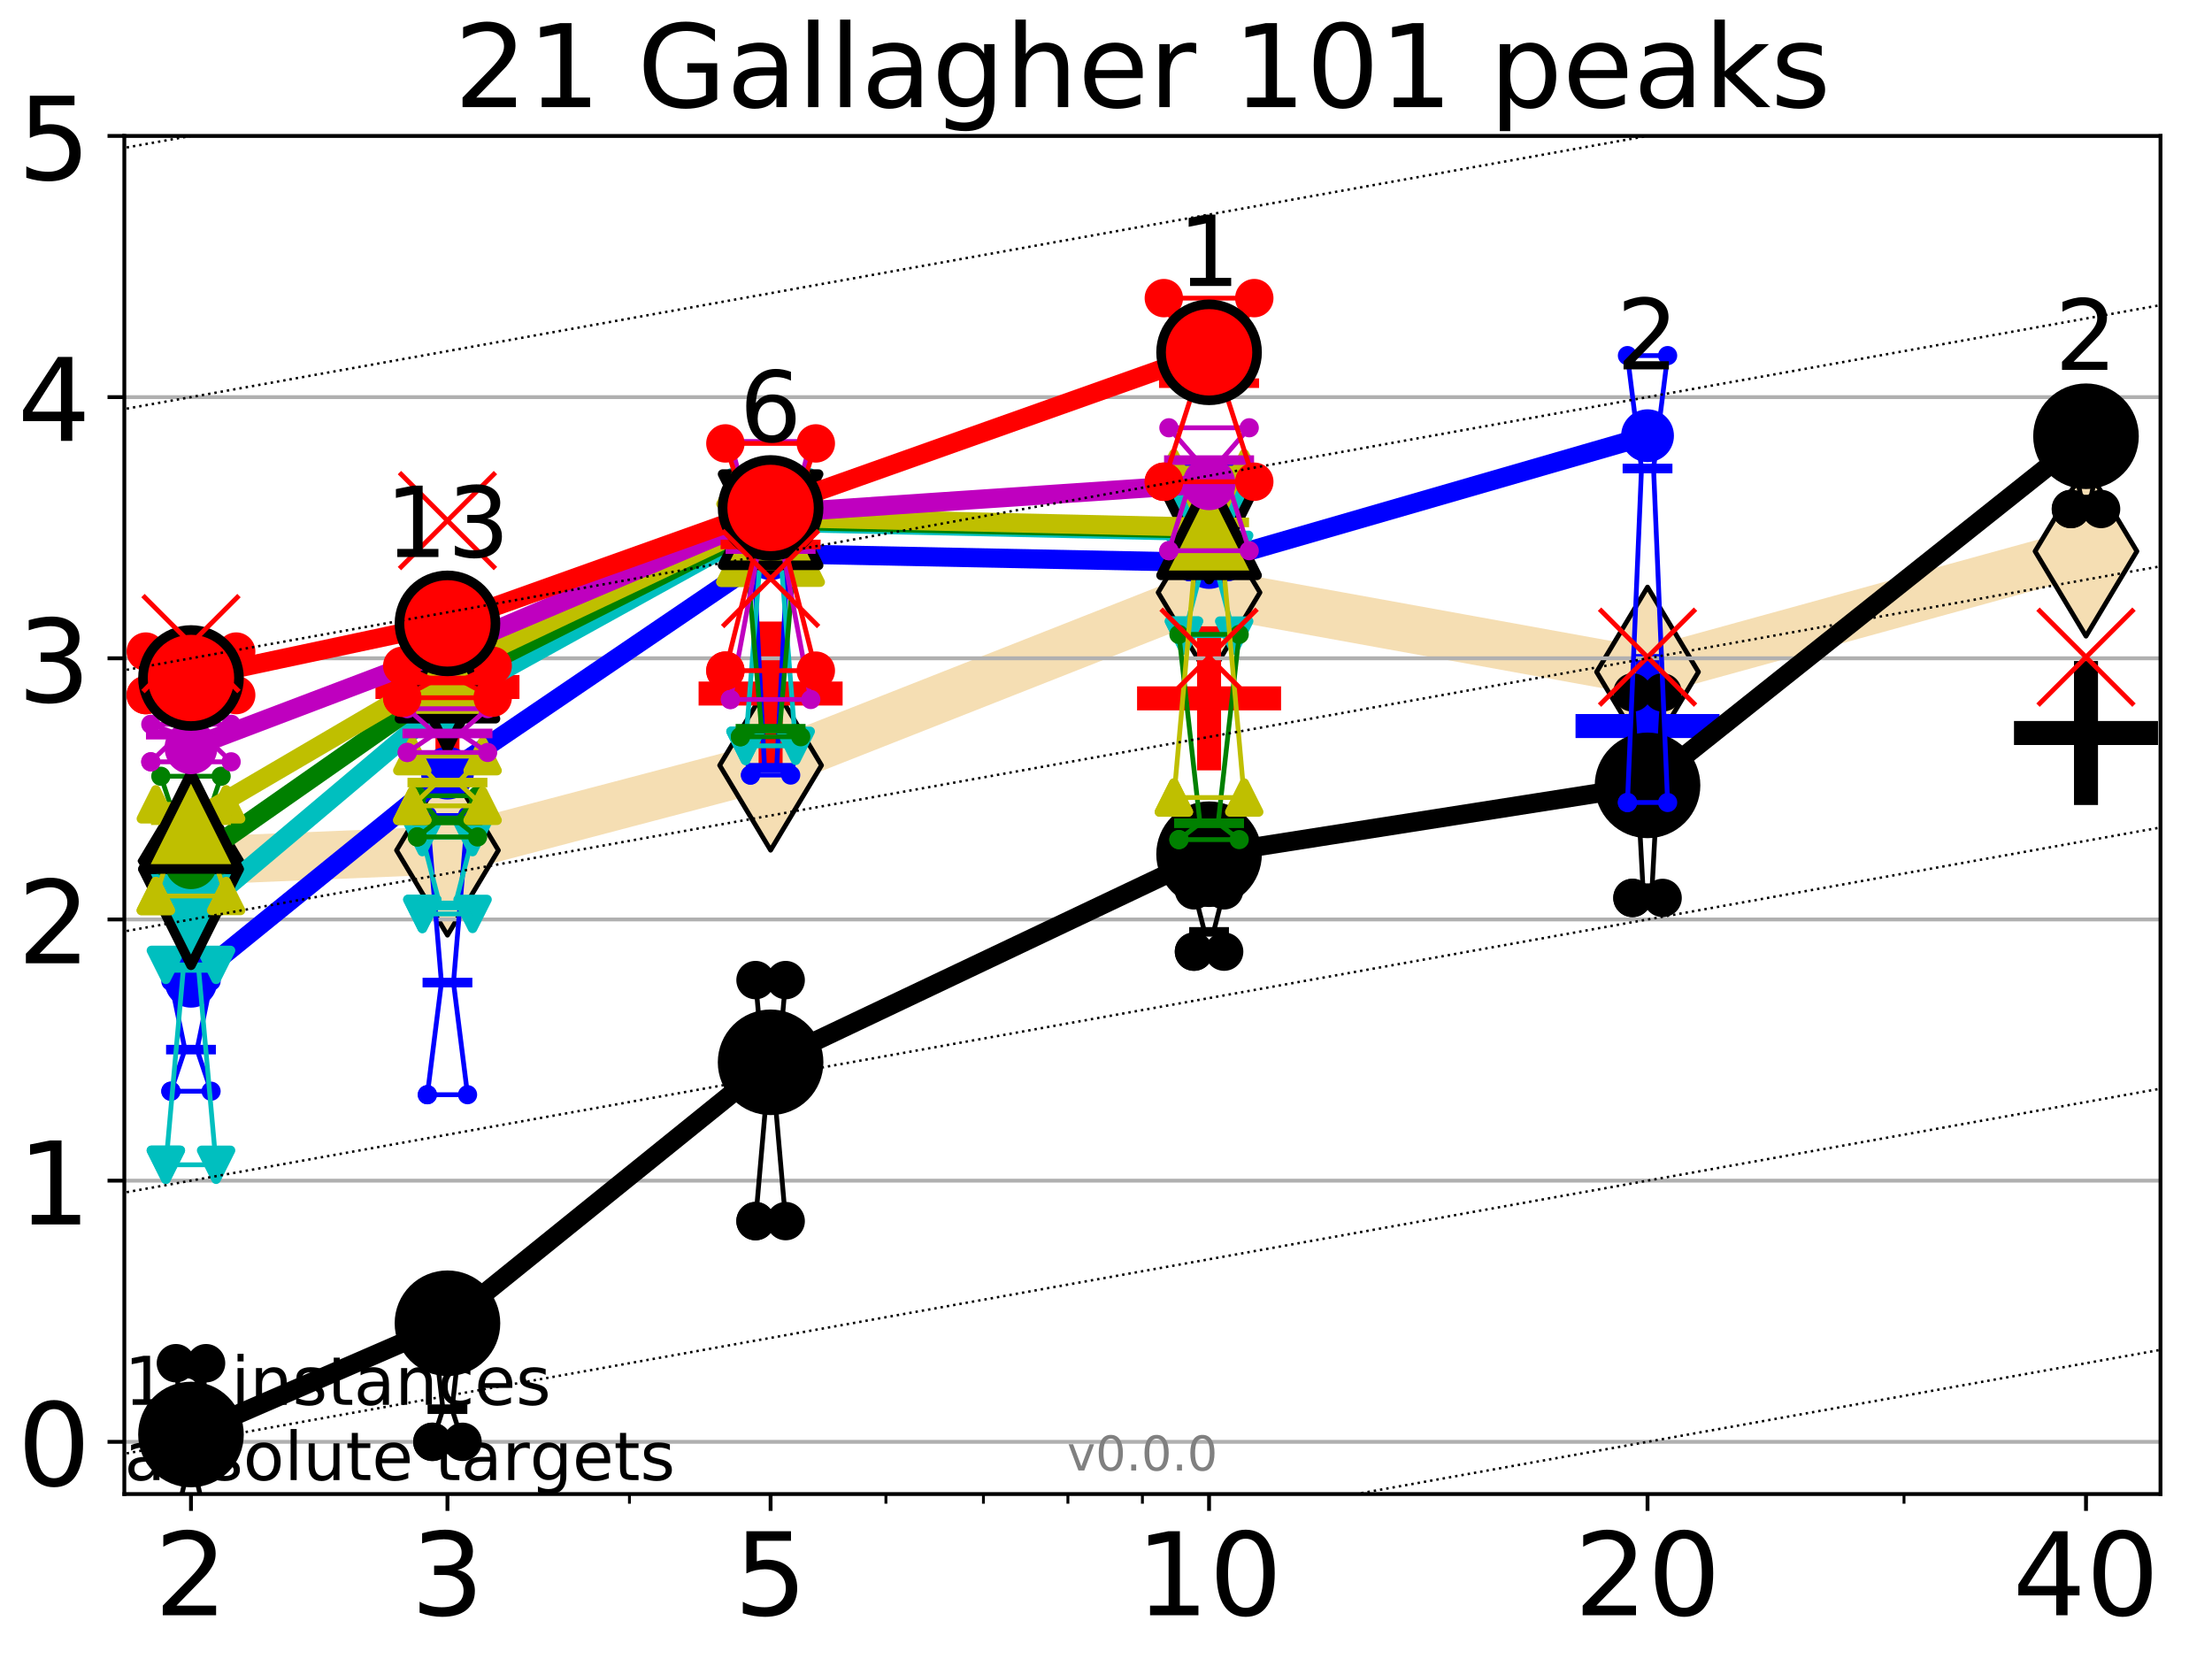 <?xml version="1.0" encoding="utf-8" standalone="no"?>
<!DOCTYPE svg PUBLIC "-//W3C//DTD SVG 1.1//EN"
  "http://www.w3.org/Graphics/SVG/1.1/DTD/svg11.dtd">
<!-- Created with matplotlib (http://matplotlib.org/) -->
<svg height="345.6pt" version="1.1" viewBox="0 0 460.8 345.6" width="460.8pt" xmlns="http://www.w3.org/2000/svg" xmlns:xlink="http://www.w3.org/1999/xlink">
 <defs>
  <style type="text/css">
*{stroke-linecap:butt;stroke-linejoin:round;}
  </style>
 </defs>
 <g id="figure_1">
  <g id="patch_1">
   <path d="M 0 345.6 
L 460.8 345.6 
L 460.8 0 
L 0 0 
z
" style="fill:#ffffff;"/>
  </g>
  <g id="axes_1">
   <g id="patch_2">
    <path d="M 25.9 311.24 
L 450.072 311.24 
L 450.072 28.32 
L 25.9 28.32 
z
" style="fill:#ffffff;"/>
   </g>
   <g id="line2d_1">
    <path clip-path="url(#p1e394b63cb)" d="M 39.784 179.355 
L 93.215 177.135 
L 160.53 159.433 
L 251.87 123.426 
L 343.211 139.981 
L 434.551 114.841 
" style="fill:none;stroke:#f5deb3;stroke-linecap:square;stroke-width:10;"/>
    <defs>
     <path d="M -0 17.678 
L 10.607 0 
L 0 -17.678 
L -10.607 -0 
z
" id="m132420f7d2" style="stroke:#000000;stroke-linejoin:miter;"/>
    </defs>
    <g clip-path="url(#p1e394b63cb)">
     <use style="fill:#f5deb3;stroke:#000000;stroke-linejoin:miter;" x="39.784" xlink:href="#m132420f7d2" y="179.355"/>
     <use style="fill:#f5deb3;stroke:#000000;stroke-linejoin:miter;" x="93.215" xlink:href="#m132420f7d2" y="177.135"/>
     <use style="fill:#f5deb3;stroke:#000000;stroke-linejoin:miter;" x="160.53" xlink:href="#m132420f7d2" y="159.433"/>
     <use style="fill:#f5deb3;stroke:#000000;stroke-linejoin:miter;" x="251.87" xlink:href="#m132420f7d2" y="123.426"/>
     <use style="fill:#f5deb3;stroke:#000000;stroke-linejoin:miter;" x="343.211" xlink:href="#m132420f7d2" y="139.981"/>
     <use style="fill:#f5deb3;stroke:#000000;stroke-linejoin:miter;" x="434.551" xlink:href="#m132420f7d2" y="114.841"/>
    </g>
   </g>
   <g id="line2d_2">
    <defs>
     <path d="M -15 0 
L 15 0 
M 0 15 
L 0 -15 
" id="m6446bacda7" style="stroke:#000000;stroke-width:5;"/>
    </defs>
    <g clip-path="url(#p1e394b63cb)">
     <use style="stroke:#000000;stroke-width:5;" x="434.551" xlink:href="#m6446bacda7" y="152.697"/>
    </g>
   </g>
   <g id="line2d_3">
    <defs>
     <path d="M -15 0 
L 15 0 
M 0 15 
L 0 -15 
" id="med7086f7fc" style="stroke:#ff0000;stroke-width:5;"/>
    </defs>
    <g clip-path="url(#p1e394b63cb)">
     <use style="fill:#ff0000;stroke:#ff0000;stroke-width:5;" x="251.87" xlink:href="#med7086f7fc" y="145.479"/>
    </g>
   </g>
   <g id="line2d_4">
    <g clip-path="url(#p1e394b63cb)">
     <use style="fill:#ff0000;stroke:#ff0000;stroke-width:5;" x="93.215" xlink:href="#med7086f7fc" y="143.118"/>
    </g>
   </g>
   <g id="line2d_5">
    <defs>
     <path d="M -15 0 
L 15 0 
M 0 15 
L 0 -15 
" id="m227785d0fd" style="stroke:#0000ff;stroke-width:5;"/>
    </defs>
    <g clip-path="url(#p1e394b63cb)">
     <use style="fill:#0000ff;stroke:#0000ff;stroke-width:5;" x="343.211" xlink:href="#m227785d0fd" y="151.244"/>
    </g>
   </g>
   <g id="line2d_6">
    <g clip-path="url(#p1e394b63cb)">
     <use style="fill:#ff0000;stroke:#ff0000;stroke-width:5;" x="160.53" xlink:href="#med7086f7fc" y="144.481"/>
    </g>
   </g>
   <g id="matplotlib.axis_1">
    <g id="xtick_1">
     <g id="line2d_7">
      <defs>
       <path d="M 0 0 
L 0 3.5 
" id="m3f69fb93b8" style="stroke:#000000;stroke-width:0.8;"/>
      </defs>
      <g>
       <use style="stroke:#000000;stroke-width:0.8;" x="39.784" xlink:href="#m3f69fb93b8" y="311.24"/>
      </g>
     </g>
     <g id="text_1">
      <!-- 2 -->
      <defs>
       <path d="M 19.188 8.297 
L 53.609 8.297 
L 53.609 0 
L 7.328 0 
L 7.328 8.297 
Q 12.938 14.109 22.625 23.891 
Q 32.328 33.688 34.812 36.531 
Q 39.547 41.844 41.422 45.531 
Q 43.312 49.219 43.312 52.781 
Q 43.312 58.594 39.234 62.25 
Q 35.156 65.922 28.609 65.922 
Q 23.969 65.922 18.812 64.312 
Q 13.672 62.703 7.812 59.422 
L 7.812 69.391 
Q 13.766 71.781 18.938 73 
Q 24.125 74.219 28.422 74.219 
Q 39.75 74.219 46.484 68.547 
Q 53.219 62.891 53.219 53.422 
Q 53.219 48.922 51.531 44.891 
Q 49.859 40.875 45.406 35.406 
Q 44.188 33.984 37.641 27.219 
Q 31.109 20.453 19.188 8.297 
z
" id="DejaVuSans-32"/>
      </defs>
      <g transform="translate(32.149 336.476)scale(0.24 -0.24)">
       <use xlink:href="#DejaVuSans-32"/>
      </g>
     </g>
    </g>
    <g id="xtick_2">
     <g id="line2d_8">
      <g>
       <use style="stroke:#000000;stroke-width:0.8;" x="93.215" xlink:href="#m3f69fb93b8" y="311.24"/>
      </g>
     </g>
     <g id="text_2">
      <!-- 3 -->
      <defs>
       <path d="M 40.578 39.312 
Q 47.656 37.797 51.625 33 
Q 55.609 28.219 55.609 21.188 
Q 55.609 10.406 48.188 4.484 
Q 40.766 -1.422 27.094 -1.422 
Q 22.516 -1.422 17.656 -0.516 
Q 12.797 0.391 7.625 2.203 
L 7.625 11.719 
Q 11.719 9.328 16.594 8.109 
Q 21.484 6.891 26.812 6.891 
Q 36.078 6.891 40.938 10.547 
Q 45.797 14.203 45.797 21.188 
Q 45.797 27.641 41.281 31.266 
Q 36.766 34.906 28.719 34.906 
L 20.219 34.906 
L 20.219 43.016 
L 29.109 43.016 
Q 36.375 43.016 40.234 45.922 
Q 44.094 48.828 44.094 54.297 
Q 44.094 59.906 40.109 62.906 
Q 36.141 65.922 28.719 65.922 
Q 24.656 65.922 20.016 65.031 
Q 15.375 64.156 9.812 62.312 
L 9.812 71.094 
Q 15.438 72.656 20.344 73.438 
Q 25.25 74.219 29.594 74.219 
Q 40.828 74.219 47.359 69.109 
Q 53.906 64.016 53.906 55.328 
Q 53.906 49.266 50.438 45.094 
Q 46.969 40.922 40.578 39.312 
z
" id="DejaVuSans-33"/>
      </defs>
      <g transform="translate(85.58 336.476)scale(0.24 -0.24)">
       <use xlink:href="#DejaVuSans-33"/>
      </g>
     </g>
    </g>
    <g id="xtick_3">
     <g id="line2d_9">
      <g>
       <use style="stroke:#000000;stroke-width:0.8;" x="160.53" xlink:href="#m3f69fb93b8" y="311.24"/>
      </g>
     </g>
     <g id="text_3">
      <!-- 5 -->
      <defs>
       <path d="M 10.797 72.906 
L 49.516 72.906 
L 49.516 64.594 
L 19.828 64.594 
L 19.828 46.734 
Q 21.969 47.469 24.109 47.828 
Q 26.266 48.188 28.422 48.188 
Q 40.625 48.188 47.75 41.5 
Q 54.891 34.812 54.891 23.391 
Q 54.891 11.625 47.562 5.094 
Q 40.234 -1.422 26.906 -1.422 
Q 22.312 -1.422 17.547 -0.641 
Q 12.797 0.141 7.719 1.703 
L 7.719 11.625 
Q 12.109 9.234 16.797 8.062 
Q 21.484 6.891 26.703 6.891 
Q 35.156 6.891 40.078 11.328 
Q 45.016 15.766 45.016 23.391 
Q 45.016 31 40.078 35.438 
Q 35.156 39.891 26.703 39.891 
Q 22.75 39.891 18.812 39.016 
Q 14.891 38.141 10.797 36.281 
z
" id="DejaVuSans-35"/>
      </defs>
      <g transform="translate(152.895 336.476)scale(0.24 -0.24)">
       <use xlink:href="#DejaVuSans-35"/>
      </g>
     </g>
    </g>
    <g id="xtick_4">
     <g id="line2d_10">
      <g>
       <use style="stroke:#000000;stroke-width:0.8;" x="251.87" xlink:href="#m3f69fb93b8" y="311.24"/>
      </g>
     </g>
     <g id="text_4">
      <!-- 10 -->
      <defs>
       <path d="M 12.406 8.297 
L 28.516 8.297 
L 28.516 63.922 
L 10.984 60.406 
L 10.984 69.391 
L 28.422 72.906 
L 38.281 72.906 
L 38.281 8.297 
L 54.391 8.297 
L 54.391 0 
L 12.406 0 
z
" id="DejaVuSans-31"/>
       <path d="M 31.781 66.406 
Q 24.172 66.406 20.328 58.906 
Q 16.5 51.422 16.5 36.375 
Q 16.5 21.391 20.328 13.891 
Q 24.172 6.391 31.781 6.391 
Q 39.453 6.391 43.281 13.891 
Q 47.125 21.391 47.125 36.375 
Q 47.125 51.422 43.281 58.906 
Q 39.453 66.406 31.781 66.406 
z
M 31.781 74.219 
Q 44.047 74.219 50.516 64.516 
Q 56.984 54.828 56.984 36.375 
Q 56.984 17.969 50.516 8.266 
Q 44.047 -1.422 31.781 -1.422 
Q 19.531 -1.422 13.062 8.266 
Q 6.594 17.969 6.594 36.375 
Q 6.594 54.828 13.062 64.516 
Q 19.531 74.219 31.781 74.219 
z
" id="DejaVuSans-30"/>
      </defs>
      <g transform="translate(236.6 336.476)scale(0.24 -0.24)">
       <use xlink:href="#DejaVuSans-31"/>
       <use x="63.623" xlink:href="#DejaVuSans-30"/>
      </g>
     </g>
    </g>
    <g id="xtick_5">
     <g id="line2d_11">
      <g>
       <use style="stroke:#000000;stroke-width:0.8;" x="343.211" xlink:href="#m3f69fb93b8" y="311.24"/>
      </g>
     </g>
     <g id="text_5">
      <!-- 20 -->
      <g transform="translate(327.941 336.476)scale(0.24 -0.24)">
       <use xlink:href="#DejaVuSans-32"/>
       <use x="63.623" xlink:href="#DejaVuSans-30"/>
      </g>
     </g>
    </g>
    <g id="xtick_6">
     <g id="line2d_12">
      <g>
       <use style="stroke:#000000;stroke-width:0.8;" x="434.551" xlink:href="#m3f69fb93b8" y="311.24"/>
      </g>
     </g>
     <g id="text_6">
      <!-- 40 -->
      <defs>
       <path d="M 37.797 64.312 
L 12.891 25.391 
L 37.797 25.391 
z
M 35.203 72.906 
L 47.609 72.906 
L 47.609 25.391 
L 58.016 25.391 
L 58.016 17.188 
L 47.609 17.188 
L 47.609 0 
L 37.797 0 
L 37.797 17.188 
L 4.891 17.188 
L 4.891 26.703 
z
" id="DejaVuSans-34"/>
      </defs>
      <g transform="translate(419.281 336.476)scale(0.24 -0.24)">
       <use xlink:href="#DejaVuSans-34"/>
       <use x="63.623" xlink:href="#DejaVuSans-30"/>
      </g>
     </g>
    </g>
    <g id="xtick_7">
     <g id="line2d_13">
      <defs>
       <path d="M 0 0 
L 0 2 
" id="m0d50cceb6a" style="stroke:#000000;stroke-width:0.6;"/>
      </defs>
      <g>
       <use style="stroke:#000000;stroke-width:0.6;" x="39.784" xlink:href="#m0d50cceb6a" y="311.24"/>
      </g>
     </g>
    </g>
    <g id="xtick_8">
     <g id="line2d_14">
      <g>
       <use style="stroke:#000000;stroke-width:0.6;" x="93.215" xlink:href="#m0d50cceb6a" y="311.24"/>
      </g>
     </g>
    </g>
    <g id="xtick_9">
     <g id="line2d_15">
      <g>
       <use style="stroke:#000000;stroke-width:0.6;" x="131.125" xlink:href="#m0d50cceb6a" y="311.24"/>
      </g>
     </g>
    </g>
    <g id="xtick_10">
     <g id="line2d_16">
      <g>
       <use style="stroke:#000000;stroke-width:0.6;" x="160.53" xlink:href="#m0d50cceb6a" y="311.24"/>
      </g>
     </g>
    </g>
    <g id="xtick_11">
     <g id="line2d_17">
      <g>
       <use style="stroke:#000000;stroke-width:0.6;" x="184.555" xlink:href="#m0d50cceb6a" y="311.24"/>
      </g>
     </g>
    </g>
    <g id="xtick_12">
     <g id="line2d_18">
      <g>
       <use style="stroke:#000000;stroke-width:0.6;" x="204.869" xlink:href="#m0d50cceb6a" y="311.24"/>
      </g>
     </g>
    </g>
    <g id="xtick_13">
     <g id="line2d_19">
      <g>
       <use style="stroke:#000000;stroke-width:0.6;" x="222.465" xlink:href="#m0d50cceb6a" y="311.24"/>
      </g>
     </g>
    </g>
    <g id="xtick_14">
     <g id="line2d_20">
      <g>
       <use style="stroke:#000000;stroke-width:0.6;" x="237.986" xlink:href="#m0d50cceb6a" y="311.24"/>
      </g>
     </g>
    </g>
    <g id="xtick_15">
     <g id="line2d_21">
      <g>
       <use style="stroke:#000000;stroke-width:0.6;" x="343.211" xlink:href="#m0d50cceb6a" y="311.24"/>
      </g>
     </g>
    </g>
    <g id="xtick_16">
     <g id="line2d_22">
      <g>
       <use style="stroke:#000000;stroke-width:0.6;" x="396.641" xlink:href="#m0d50cceb6a" y="311.24"/>
      </g>
     </g>
    </g>
    <g id="xtick_17">
     <g id="line2d_23">
      <g>
       <use style="stroke:#000000;stroke-width:0.6;" x="434.551" xlink:href="#m0d50cceb6a" y="311.24"/>
      </g>
     </g>
    </g>
   </g>
   <g id="matplotlib.axis_2">
    <g id="ytick_1">
     <g id="line2d_24">
      <path clip-path="url(#p1e394b63cb)" d="M 25.9 300.358 
L 450.072 300.358 
" style="fill:none;stroke:#b0b0b0;stroke-linecap:square;stroke-width:0.8;"/>
     </g>
     <g id="line2d_25">
      <defs>
       <path d="M 0 0 
L -3.5 0 
" id="mc3f0952374" style="stroke:#000000;stroke-width:0.8;"/>
      </defs>
      <g>
       <use style="stroke:#000000;stroke-width:0.8;" x="25.9" xlink:href="#mc3f0952374" y="300.358"/>
      </g>
     </g>
     <g id="text_7">
      <!-- 0 -->
      <g transform="translate(3.63 309.477)scale(0.24 -0.24)">
       <use xlink:href="#DejaVuSans-30"/>
      </g>
     </g>
    </g>
    <g id="ytick_2">
     <g id="line2d_26">
      <path clip-path="url(#p1e394b63cb)" d="M 25.9 245.951 
L 450.072 245.951 
" style="fill:none;stroke:#b0b0b0;stroke-linecap:square;stroke-width:0.8;"/>
     </g>
     <g id="line2d_27">
      <g>
       <use style="stroke:#000000;stroke-width:0.8;" x="25.9" xlink:href="#mc3f0952374" y="245.951"/>
      </g>
     </g>
     <g id="text_8">
      <!-- 1 -->
      <g transform="translate(3.63 255.069)scale(0.24 -0.24)">
       <use xlink:href="#DejaVuSans-31"/>
      </g>
     </g>
    </g>
    <g id="ytick_3">
     <g id="line2d_28">
      <path clip-path="url(#p1e394b63cb)" d="M 25.9 191.543 
L 450.072 191.543 
" style="fill:none;stroke:#b0b0b0;stroke-linecap:square;stroke-width:0.8;"/>
     </g>
     <g id="line2d_29">
      <g>
       <use style="stroke:#000000;stroke-width:0.8;" x="25.9" xlink:href="#mc3f0952374" y="191.543"/>
      </g>
     </g>
     <g id="text_9">
      <!-- 2 -->
      <g transform="translate(3.63 200.661)scale(0.24 -0.24)">
       <use xlink:href="#DejaVuSans-32"/>
      </g>
     </g>
    </g>
    <g id="ytick_4">
     <g id="line2d_30">
      <path clip-path="url(#p1e394b63cb)" d="M 25.9 137.135 
L 450.072 137.135 
" style="fill:none;stroke:#b0b0b0;stroke-linecap:square;stroke-width:0.8;"/>
     </g>
     <g id="line2d_31">
      <g>
       <use style="stroke:#000000;stroke-width:0.8;" x="25.9" xlink:href="#mc3f0952374" y="137.135"/>
      </g>
     </g>
     <g id="text_10">
      <!-- 3 -->
      <g transform="translate(3.63 146.254)scale(0.24 -0.24)">
       <use xlink:href="#DejaVuSans-33"/>
      </g>
     </g>
    </g>
    <g id="ytick_5">
     <g id="line2d_32">
      <path clip-path="url(#p1e394b63cb)" d="M 25.9 82.728 
L 450.072 82.728 
" style="fill:none;stroke:#b0b0b0;stroke-linecap:square;stroke-width:0.8;"/>
     </g>
     <g id="line2d_33">
      <g>
       <use style="stroke:#000000;stroke-width:0.8;" x="25.9" xlink:href="#mc3f0952374" y="82.728"/>
      </g>
     </g>
     <g id="text_11">
      <!-- 4 -->
      <g transform="translate(3.63 91.846)scale(0.24 -0.24)">
       <use xlink:href="#DejaVuSans-34"/>
      </g>
     </g>
    </g>
    <g id="ytick_6">
     <g id="line2d_34">
      <path clip-path="url(#p1e394b63cb)" d="M 25.9 28.32 
L 450.072 28.32 
" style="fill:none;stroke:#b0b0b0;stroke-linecap:square;stroke-width:0.8;"/>
     </g>
     <g id="line2d_35">
      <g>
       <use style="stroke:#000000;stroke-width:0.8;" x="25.9" xlink:href="#mc3f0952374" y="28.32"/>
      </g>
     </g>
     <g id="text_12">
      <!-- 5 -->
      <g transform="translate(3.63 37.438)scale(0.24 -0.24)">
       <use xlink:href="#DejaVuSans-35"/>
      </g>
     </g>
    </g>
   </g>
   <g id="line2d_36">
    <path clip-path="url(#p1e394b63cb)" d="M 36.644 316.737 
L 38.842 307.156 
L 36.644 283.98 
L 42.924 283.98 
L 40.726 307.156 
L 42.924 316.737 
L 36.644 316.737 
" style="fill:none;stroke:#000000;stroke-linecap:square;"/>
   </g>
   <g id="line2d_37">
    <path clip-path="url(#p1e394b63cb)" d="M 36.644 316.737 
L 42.924 316.737 
L 42.924 283.98 
L 36.644 283.98 
L 36.644 316.737 
" style="fill:none;"/>
    <defs>
     <path d="M 0 3 
C 0.796 3 1.559 2.684 2.121 2.121 
C 2.684 1.559 3 0.796 3 0 
C 3 -0.796 2.684 -1.559 2.121 -2.121 
C 1.559 -2.684 0.796 -3 0 -3 
C -0.796 -3 -1.559 -2.684 -2.121 -2.121 
C -2.684 -1.559 -3 -0.796 -3 0 
C -3 0.796 -2.684 1.559 -2.121 2.121 
C -1.559 2.684 -0.796 3 0 3 
z
" id="md6c50752bb" style="stroke:#000000;stroke-width:2;"/>
    </defs>
    <g clip-path="url(#p1e394b63cb)">
     <use style="stroke:#000000;stroke-width:2;" x="36.644" xlink:href="#md6c50752bb" y="316.737"/>
     <use style="stroke:#000000;stroke-width:2;" x="42.924" xlink:href="#md6c50752bb" y="316.737"/>
     <use style="stroke:#000000;stroke-width:2;" x="42.924" xlink:href="#md6c50752bb" y="283.98"/>
     <use style="stroke:#000000;stroke-width:2;" x="36.644" xlink:href="#md6c50752bb" y="283.98"/>
     <use style="stroke:#000000;stroke-width:2;" x="36.644" xlink:href="#md6c50752bb" y="316.737"/>
    </g>
   </g>
   <g id="line2d_38">
    <path clip-path="url(#p1e394b63cb)" d="M 36.644 307.156 
L 42.924 307.156 
" style="fill:none;stroke:#000000;stroke-linecap:square;stroke-width:2;"/>
   </g>
   <g id="line2d_39">
    <path clip-path="url(#p1e394b63cb)" d="M 90.075 300.358 
L 92.273 293.561 
L 90.075 274.399 
L 96.355 274.399 
L 94.157 293.561 
L 96.355 300.358 
L 90.075 300.358 
" style="fill:none;stroke:#000000;stroke-linecap:square;"/>
   </g>
   <g id="line2d_40">
    <path clip-path="url(#p1e394b63cb)" d="M 90.075 300.358 
L 96.355 300.358 
L 96.355 274.399 
L 90.075 274.399 
L 90.075 300.358 
" style="fill:none;"/>
    <g clip-path="url(#p1e394b63cb)">
     <use style="stroke:#000000;stroke-width:2;" x="90.075" xlink:href="#md6c50752bb" y="300.358"/>
     <use style="stroke:#000000;stroke-width:2;" x="96.355" xlink:href="#md6c50752bb" y="300.358"/>
     <use style="stroke:#000000;stroke-width:2;" x="96.355" xlink:href="#md6c50752bb" y="274.399"/>
     <use style="stroke:#000000;stroke-width:2;" x="90.075" xlink:href="#md6c50752bb" y="274.399"/>
     <use style="stroke:#000000;stroke-width:2;" x="90.075" xlink:href="#md6c50752bb" y="300.358"/>
    </g>
   </g>
   <g id="line2d_41">
    <path clip-path="url(#p1e394b63cb)" d="M 90.075 293.561 
L 96.355 293.561 
" style="fill:none;stroke:#000000;stroke-linecap:square;stroke-width:2;"/>
   </g>
   <g id="line2d_42">
    <path clip-path="url(#p1e394b63cb)" d="M 157.39 254.379 
L 159.588 229.221 
L 157.39 204.171 
L 163.669 204.171 
L 161.472 229.221 
L 163.669 254.379 
L 157.39 254.379 
" style="fill:none;stroke:#000000;stroke-linecap:square;"/>
   </g>
   <g id="line2d_43">
    <path clip-path="url(#p1e394b63cb)" d="M 157.39 254.379 
L 163.669 254.379 
L 163.669 204.171 
L 157.39 204.171 
L 157.39 254.379 
" style="fill:none;"/>
    <g clip-path="url(#p1e394b63cb)">
     <use style="stroke:#000000;stroke-width:2;" x="157.39" xlink:href="#md6c50752bb" y="254.379"/>
     <use style="stroke:#000000;stroke-width:2;" x="163.669" xlink:href="#md6c50752bb" y="254.379"/>
     <use style="stroke:#000000;stroke-width:2;" x="163.669" xlink:href="#md6c50752bb" y="204.171"/>
     <use style="stroke:#000000;stroke-width:2;" x="157.39" xlink:href="#md6c50752bb" y="204.171"/>
     <use style="stroke:#000000;stroke-width:2;" x="157.39" xlink:href="#md6c50752bb" y="254.379"/>
    </g>
   </g>
   <g id="line2d_44">
    <path clip-path="url(#p1e394b63cb)" d="M 157.39 229.221 
L 163.669 229.221 
" style="fill:none;stroke:#000000;stroke-linecap:square;stroke-width:2;"/>
   </g>
   <g id="line2d_45">
    <path clip-path="url(#p1e394b63cb)" d="M 248.73 198.246 
L 250.928 194.125 
L 248.73 185.471 
L 255.01 185.471 
L 252.812 194.125 
L 255.01 198.246 
L 248.73 198.246 
" style="fill:none;stroke:#000000;stroke-linecap:square;"/>
   </g>
   <g id="line2d_46">
    <path clip-path="url(#p1e394b63cb)" d="M 248.73 198.246 
L 255.01 198.246 
L 255.01 185.471 
L 248.73 185.471 
L 248.73 198.246 
" style="fill:none;"/>
    <g clip-path="url(#p1e394b63cb)">
     <use style="stroke:#000000;stroke-width:2;" x="248.73" xlink:href="#md6c50752bb" y="198.246"/>
     <use style="stroke:#000000;stroke-width:2;" x="255.01" xlink:href="#md6c50752bb" y="198.246"/>
     <use style="stroke:#000000;stroke-width:2;" x="255.01" xlink:href="#md6c50752bb" y="185.471"/>
     <use style="stroke:#000000;stroke-width:2;" x="248.73" xlink:href="#md6c50752bb" y="185.471"/>
     <use style="stroke:#000000;stroke-width:2;" x="248.73" xlink:href="#md6c50752bb" y="198.246"/>
    </g>
   </g>
   <g id="line2d_47">
    <path clip-path="url(#p1e394b63cb)" d="M 248.73 194.125 
L 255.01 194.125 
" style="fill:none;stroke:#000000;stroke-linecap:square;stroke-width:2;"/>
   </g>
   <g id="line2d_48">
    <path clip-path="url(#p1e394b63cb)" d="M 340.071 187.058 
L 342.269 185.019 
L 340.071 144.245 
L 346.35 144.245 
L 344.152 185.019 
L 346.35 187.058 
L 340.071 187.058 
" style="fill:none;stroke:#000000;stroke-linecap:square;"/>
   </g>
   <g id="line2d_49">
    <path clip-path="url(#p1e394b63cb)" d="M 340.071 187.058 
L 346.35 187.058 
L 346.35 144.245 
L 340.071 144.245 
L 340.071 187.058 
" style="fill:none;"/>
    <g clip-path="url(#p1e394b63cb)">
     <use style="stroke:#000000;stroke-width:2;" x="340.071" xlink:href="#md6c50752bb" y="187.058"/>
     <use style="stroke:#000000;stroke-width:2;" x="346.35" xlink:href="#md6c50752bb" y="187.058"/>
     <use style="stroke:#000000;stroke-width:2;" x="346.35" xlink:href="#md6c50752bb" y="144.245"/>
     <use style="stroke:#000000;stroke-width:2;" x="340.071" xlink:href="#md6c50752bb" y="144.245"/>
     <use style="stroke:#000000;stroke-width:2;" x="340.071" xlink:href="#md6c50752bb" y="187.058"/>
    </g>
   </g>
   <g id="line2d_50">
    <path clip-path="url(#p1e394b63cb)" d="M 340.071 185.019 
L 346.35 185.019 
" style="fill:none;stroke:#000000;stroke-linecap:square;stroke-width:2;"/>
   </g>
   <g id="line2d_51">
    <path clip-path="url(#p1e394b63cb)" d="M 431.411 106.034 
L 433.609 104.07 
L 431.411 93.288 
L 437.691 93.288 
L 435.493 104.07 
L 437.691 106.034 
L 431.411 106.034 
" style="fill:none;stroke:#000000;stroke-linecap:square;"/>
   </g>
   <g id="line2d_52">
    <path clip-path="url(#p1e394b63cb)" d="M 431.411 106.034 
L 437.691 106.034 
L 437.691 93.288 
L 431.411 93.288 
L 431.411 106.034 
" style="fill:none;"/>
    <g clip-path="url(#p1e394b63cb)">
     <use style="stroke:#000000;stroke-width:2;" x="431.411" xlink:href="#md6c50752bb" y="106.034"/>
     <use style="stroke:#000000;stroke-width:2;" x="437.691" xlink:href="#md6c50752bb" y="106.034"/>
     <use style="stroke:#000000;stroke-width:2;" x="437.691" xlink:href="#md6c50752bb" y="93.288"/>
     <use style="stroke:#000000;stroke-width:2;" x="431.411" xlink:href="#md6c50752bb" y="93.288"/>
     <use style="stroke:#000000;stroke-width:2;" x="431.411" xlink:href="#md6c50752bb" y="106.034"/>
    </g>
   </g>
   <g id="line2d_53">
    <path clip-path="url(#p1e394b63cb)" d="M 431.411 104.07 
L 437.691 104.07 
" style="fill:none;stroke:#000000;stroke-linecap:square;stroke-width:2;"/>
   </g>
   <g id="line2d_54">
    <path clip-path="url(#p1e394b63cb)" d="M 39.784 298.833 
L 93.215 275.658 
" style="fill:none;stroke:#000000;stroke-linecap:square;stroke-width:4;"/>
   </g>
   <g id="line2d_55">
    <path clip-path="url(#p1e394b63cb)" d="M 93.215 275.658 
L 160.53 221.298 
" style="fill:none;stroke:#000000;stroke-linecap:square;stroke-width:4;"/>
   </g>
   <g id="line2d_56">
    <path clip-path="url(#p1e394b63cb)" d="M 160.53 221.298 
L 251.87 177.947 
" style="fill:none;stroke:#000000;stroke-linecap:square;stroke-width:4;"/>
   </g>
   <g id="line2d_57">
    <path clip-path="url(#p1e394b63cb)" d="M 251.87 177.947 
L 343.211 163.607 
" style="fill:none;stroke:#000000;stroke-linecap:square;stroke-width:4;"/>
   </g>
   <g id="line2d_58">
    <path clip-path="url(#p1e394b63cb)" d="M 343.211 163.607 
L 434.551 90.878 
" style="fill:none;stroke:#000000;stroke-linecap:square;stroke-width:4;"/>
   </g>
   <g id="line2d_59">
    <path clip-path="url(#p1e394b63cb)" d="M 39.784 298.833 
L 93.215 275.658 
L 160.53 221.298 
L 251.87 177.947 
L 343.211 163.607 
L 434.551 90.878 
" style="fill:none;"/>
    <defs>
     <path d="M 0 10 
C 2.652 10 5.196 8.946 7.071 7.071 
C 8.946 5.196 10 2.652 10 0 
C 10 -2.652 8.946 -5.196 7.071 -7.071 
C 5.196 -8.946 2.652 -10 0 -10 
C -2.652 -10 -5.196 -8.946 -7.071 -7.071 
C -8.946 -5.196 -10 -2.652 -10 0 
C -10 2.652 -8.946 5.196 -7.071 7.071 
C -5.196 8.946 -2.652 10 0 10 
z
" id="mc3ab5986ca" style="stroke:#000000;stroke-width:2;"/>
    </defs>
    <g clip-path="url(#p1e394b63cb)">
     <use style="stroke:#000000;stroke-width:2;" x="39.784" xlink:href="#mc3ab5986ca" y="298.833"/>
     <use style="stroke:#000000;stroke-width:2;" x="93.215" xlink:href="#mc3ab5986ca" y="275.658"/>
     <use style="stroke:#000000;stroke-width:2;" x="160.53" xlink:href="#mc3ab5986ca" y="221.298"/>
     <use style="stroke:#000000;stroke-width:2;" x="251.87" xlink:href="#mc3ab5986ca" y="177.947"/>
     <use style="stroke:#000000;stroke-width:2;" x="343.211" xlink:href="#mc3ab5986ca" y="163.607"/>
     <use style="stroke:#000000;stroke-width:2;" x="434.551" xlink:href="#mc3ab5986ca" y="90.878"/>
    </g>
   </g>
   <g id="line2d_60">
    <path clip-path="url(#p1e394b63cb)" d="M 35.597 227.32 
L 38.528 218.652 
L 35.597 204.414 
L 43.971 204.414 
L 41.04 218.652 
L 43.971 227.32 
L 35.597 227.32 
" style="fill:none;stroke:#0000ff;stroke-linecap:square;"/>
   </g>
   <g id="line2d_61">
    <path clip-path="url(#p1e394b63cb)" d="M 35.597 227.32 
L 43.971 227.32 
L 43.971 204.414 
L 35.597 204.414 
L 35.597 227.32 
" style="fill:none;"/>
    <defs>
     <path d="M 0 1.5 
C 0.398 1.5 0.779 1.342 1.061 1.061 
C 1.342 0.779 1.5 0.398 1.5 0 
C 1.5 -0.398 1.342 -0.779 1.061 -1.061 
C 0.779 -1.342 0.398 -1.5 0 -1.5 
C -0.398 -1.5 -0.779 -1.342 -1.061 -1.061 
C -1.342 -0.779 -1.5 -0.398 -1.5 0 
C -1.5 0.398 -1.342 0.779 -1.061 1.061 
C -0.779 1.342 -0.398 1.5 0 1.5 
z
" id="m0e932b51e1" style="stroke:#0000ff;"/>
    </defs>
    <g clip-path="url(#p1e394b63cb)">
     <use style="fill:#0000ff;stroke:#0000ff;" x="35.597" xlink:href="#m0e932b51e1" y="227.32"/>
     <use style="fill:#0000ff;stroke:#0000ff;" x="43.971" xlink:href="#m0e932b51e1" y="227.32"/>
     <use style="fill:#0000ff;stroke:#0000ff;" x="43.971" xlink:href="#m0e932b51e1" y="204.414"/>
     <use style="fill:#0000ff;stroke:#0000ff;" x="35.597" xlink:href="#m0e932b51e1" y="204.414"/>
     <use style="fill:#0000ff;stroke:#0000ff;" x="35.597" xlink:href="#m0e932b51e1" y="227.32"/>
    </g>
   </g>
   <g id="line2d_62">
    <path clip-path="url(#p1e394b63cb)" d="M 35.597 218.652 
L 43.971 218.652 
" style="fill:none;stroke:#0000ff;stroke-linecap:square;stroke-width:2;"/>
   </g>
   <g id="line2d_63">
    <path clip-path="url(#p1e394b63cb)" d="M 89.028 228.047 
L 91.959 204.688 
L 89.028 169.892 
L 97.401 169.892 
L 94.471 204.688 
L 97.401 228.047 
L 89.028 228.047 
" style="fill:none;stroke:#0000ff;stroke-linecap:square;"/>
   </g>
   <g id="line2d_64">
    <path clip-path="url(#p1e394b63cb)" d="M 89.028 228.047 
L 97.401 228.047 
L 97.401 169.892 
L 89.028 169.892 
L 89.028 228.047 
" style="fill:none;"/>
    <g clip-path="url(#p1e394b63cb)">
     <use style="fill:#0000ff;stroke:#0000ff;" x="89.028" xlink:href="#m0e932b51e1" y="228.047"/>
     <use style="fill:#0000ff;stroke:#0000ff;" x="97.401" xlink:href="#m0e932b51e1" y="228.047"/>
     <use style="fill:#0000ff;stroke:#0000ff;" x="97.401" xlink:href="#m0e932b51e1" y="169.892"/>
     <use style="fill:#0000ff;stroke:#0000ff;" x="89.028" xlink:href="#m0e932b51e1" y="169.892"/>
     <use style="fill:#0000ff;stroke:#0000ff;" x="89.028" xlink:href="#m0e932b51e1" y="228.047"/>
    </g>
   </g>
   <g id="line2d_65">
    <path clip-path="url(#p1e394b63cb)" d="M 89.028 204.688 
L 97.401 204.688 
" style="fill:none;stroke:#0000ff;stroke-linecap:square;stroke-width:2;"/>
   </g>
   <g id="line2d_66">
    <path clip-path="url(#p1e394b63cb)" d="M 156.343 161.46 
L 159.274 159.949 
L 156.343 103.676 
L 164.716 103.676 
L 161.786 159.949 
L 164.716 161.46 
L 156.343 161.46 
" style="fill:none;stroke:#0000ff;stroke-linecap:square;"/>
   </g>
   <g id="line2d_67">
    <path clip-path="url(#p1e394b63cb)" d="M 156.343 161.46 
L 164.716 161.46 
L 164.716 103.676 
L 156.343 103.676 
L 156.343 161.46 
" style="fill:none;"/>
    <g clip-path="url(#p1e394b63cb)">
     <use style="fill:#0000ff;stroke:#0000ff;" x="156.343" xlink:href="#m0e932b51e1" y="161.46"/>
     <use style="fill:#0000ff;stroke:#0000ff;" x="164.716" xlink:href="#m0e932b51e1" y="161.46"/>
     <use style="fill:#0000ff;stroke:#0000ff;" x="164.716" xlink:href="#m0e932b51e1" y="103.676"/>
     <use style="fill:#0000ff;stroke:#0000ff;" x="156.343" xlink:href="#m0e932b51e1" y="103.676"/>
     <use style="fill:#0000ff;stroke:#0000ff;" x="156.343" xlink:href="#m0e932b51e1" y="161.46"/>
    </g>
   </g>
   <g id="line2d_68">
    <path clip-path="url(#p1e394b63cb)" d="M 156.343 159.949 
L 164.716 159.949 
" style="fill:none;stroke:#0000ff;stroke-linecap:square;stroke-width:2;"/>
   </g>
   <g id="line2d_69">
    <path clip-path="url(#p1e394b63cb)" d="M 247.683 119.073 
L 250.614 103.536 
L 247.683 98.383 
L 256.057 98.383 
L 253.126 103.536 
L 256.057 119.073 
L 247.683 119.073 
" style="fill:none;stroke:#0000ff;stroke-linecap:square;"/>
   </g>
   <g id="line2d_70">
    <path clip-path="url(#p1e394b63cb)" d="M 247.683 119.073 
L 256.057 119.073 
L 256.057 98.383 
L 247.683 98.383 
L 247.683 119.073 
" style="fill:none;"/>
    <g clip-path="url(#p1e394b63cb)">
     <use style="fill:#0000ff;stroke:#0000ff;" x="247.683" xlink:href="#m0e932b51e1" y="119.073"/>
     <use style="fill:#0000ff;stroke:#0000ff;" x="256.057" xlink:href="#m0e932b51e1" y="119.073"/>
     <use style="fill:#0000ff;stroke:#0000ff;" x="256.057" xlink:href="#m0e932b51e1" y="98.383"/>
     <use style="fill:#0000ff;stroke:#0000ff;" x="247.683" xlink:href="#m0e932b51e1" y="98.383"/>
     <use style="fill:#0000ff;stroke:#0000ff;" x="247.683" xlink:href="#m0e932b51e1" y="119.073"/>
    </g>
   </g>
   <g id="line2d_71">
    <path clip-path="url(#p1e394b63cb)" d="M 247.683 103.536 
L 256.057 103.536 
" style="fill:none;stroke:#0000ff;stroke-linecap:square;stroke-width:2;"/>
   </g>
   <g id="line2d_72">
    <path clip-path="url(#p1e394b63cb)" d="M 339.024 167.176 
L 341.955 97.593 
L 339.024 74.077 
L 347.397 74.077 
L 344.466 97.593 
L 347.397 167.176 
L 339.024 167.176 
" style="fill:none;stroke:#0000ff;stroke-linecap:square;"/>
   </g>
   <g id="line2d_73">
    <path clip-path="url(#p1e394b63cb)" d="M 339.024 167.176 
L 347.397 167.176 
L 347.397 74.077 
L 339.024 74.077 
L 339.024 167.176 
" style="fill:none;"/>
    <g clip-path="url(#p1e394b63cb)">
     <use style="fill:#0000ff;stroke:#0000ff;" x="339.024" xlink:href="#m0e932b51e1" y="167.176"/>
     <use style="fill:#0000ff;stroke:#0000ff;" x="347.397" xlink:href="#m0e932b51e1" y="167.176"/>
     <use style="fill:#0000ff;stroke:#0000ff;" x="347.397" xlink:href="#m0e932b51e1" y="74.077"/>
     <use style="fill:#0000ff;stroke:#0000ff;" x="339.024" xlink:href="#m0e932b51e1" y="74.077"/>
     <use style="fill:#0000ff;stroke:#0000ff;" x="339.024" xlink:href="#m0e932b51e1" y="167.176"/>
    </g>
   </g>
   <g id="line2d_74">
    <path clip-path="url(#p1e394b63cb)" d="M 339.024 97.593 
L 347.397 97.593 
" style="fill:none;stroke:#0000ff;stroke-linecap:square;stroke-width:2;"/>
   </g>
   <g id="line2d_75">
    <path clip-path="url(#p1e394b63cb)" d="M 39.784 204.414 
L 93.215 161.055 
" style="fill:none;stroke:#0000ff;stroke-linecap:square;stroke-width:4;"/>
   </g>
   <g id="line2d_76">
    <path clip-path="url(#p1e394b63cb)" d="M 93.215 161.055 
L 160.53 115.331 
" style="fill:none;stroke:#0000ff;stroke-linecap:square;stroke-width:4;"/>
   </g>
   <g id="line2d_77">
    <path clip-path="url(#p1e394b63cb)" d="M 160.53 115.331 
L 251.87 117.172 
" style="fill:none;stroke:#0000ff;stroke-linecap:square;stroke-width:4;"/>
   </g>
   <g id="line2d_78">
    <path clip-path="url(#p1e394b63cb)" d="M 251.87 117.172 
L 343.211 90.768 
" style="fill:none;stroke:#0000ff;stroke-linecap:square;stroke-width:4;"/>
   </g>
   <g id="line2d_79">
    <path clip-path="url(#p1e394b63cb)" d="M 39.784 204.414 
L 93.215 161.055 
L 160.53 115.331 
L 251.87 117.172 
L 343.211 90.768 
" style="fill:none;"/>
    <defs>
     <path d="M 0 5 
C 1.326 5 2.598 4.473 3.536 3.536 
C 4.473 2.598 5 1.326 5 0 
C 5 -1.326 4.473 -2.598 3.536 -3.536 
C 2.598 -4.473 1.326 -5 0 -5 
C -1.326 -5 -2.598 -4.473 -3.536 -3.536 
C -4.473 -2.598 -5 -1.326 -5 0 
C -5 1.326 -4.473 2.598 -3.536 3.536 
C -2.598 4.473 -1.326 5 0 5 
z
" id="m45c0fa840c" style="stroke:#0000ff;"/>
    </defs>
    <g clip-path="url(#p1e394b63cb)">
     <use style="fill:#0000ff;stroke:#0000ff;" x="39.784" xlink:href="#m45c0fa840c" y="204.414"/>
     <use style="fill:#0000ff;stroke:#0000ff;" x="93.215" xlink:href="#m45c0fa840c" y="161.055"/>
     <use style="fill:#0000ff;stroke:#0000ff;" x="160.53" xlink:href="#m45c0fa840c" y="115.331"/>
     <use style="fill:#0000ff;stroke:#0000ff;" x="251.87" xlink:href="#m45c0fa840c" y="117.172"/>
     <use style="fill:#0000ff;stroke:#0000ff;" x="343.211" xlink:href="#m45c0fa840c" y="90.768"/>
    </g>
   </g>
   <g id="line2d_80">
    <path clip-path="url(#p1e394b63cb)" d="M 34.551 242.648 
L 38.214 201.631 
L 34.551 201.006 
L 45.017 201.006 
L 41.354 201.631 
L 45.017 242.648 
L 34.551 242.648 
" style="fill:none;stroke:#00bfbf;stroke-linecap:square;"/>
   </g>
   <g id="line2d_81">
    <path clip-path="url(#p1e394b63cb)" d="M 34.551 242.648 
L 45.017 242.648 
L 45.017 201.006 
L 34.551 201.006 
L 34.551 242.648 
" style="fill:none;"/>
    <defs>
     <path d="M -0 3 
L 3 -3 
L -3 -3 
z
" id="m374522769d" style="stroke:#00bfbf;stroke-linejoin:miter;stroke-width:2;"/>
    </defs>
    <g clip-path="url(#p1e394b63cb)">
     <use style="fill:#00bfbf;stroke:#00bfbf;stroke-linejoin:miter;stroke-width:2;" x="34.551" xlink:href="#m374522769d" y="242.648"/>
     <use style="fill:#00bfbf;stroke:#00bfbf;stroke-linejoin:miter;stroke-width:2;" x="45.017" xlink:href="#m374522769d" y="242.648"/>
     <use style="fill:#00bfbf;stroke:#00bfbf;stroke-linejoin:miter;stroke-width:2;" x="45.017" xlink:href="#m374522769d" y="201.006"/>
     <use style="fill:#00bfbf;stroke:#00bfbf;stroke-linejoin:miter;stroke-width:2;" x="34.551" xlink:href="#m374522769d" y="201.006"/>
     <use style="fill:#00bfbf;stroke:#00bfbf;stroke-linejoin:miter;stroke-width:2;" x="34.551" xlink:href="#m374522769d" y="242.648"/>
    </g>
   </g>
   <g id="line2d_82">
    <path clip-path="url(#p1e394b63cb)" d="M 34.551 201.631 
L 45.017 201.631 
" style="fill:none;stroke:#00bfbf;stroke-linecap:square;stroke-width:2;"/>
   </g>
   <g id="line2d_83">
    <path clip-path="url(#p1e394b63cb)" d="M 87.982 190.39 
L 91.645 188.62 
L 87.982 174.39 
L 98.448 174.39 
L 94.785 188.62 
L 98.448 190.39 
L 87.982 190.39 
" style="fill:none;stroke:#00bfbf;stroke-linecap:square;"/>
   </g>
   <g id="line2d_84">
    <path clip-path="url(#p1e394b63cb)" d="M 87.982 190.39 
L 98.448 190.39 
L 98.448 174.39 
L 87.982 174.39 
L 87.982 190.39 
" style="fill:none;"/>
    <g clip-path="url(#p1e394b63cb)">
     <use style="fill:#00bfbf;stroke:#00bfbf;stroke-linejoin:miter;stroke-width:2;" x="87.982" xlink:href="#m374522769d" y="190.39"/>
     <use style="fill:#00bfbf;stroke:#00bfbf;stroke-linejoin:miter;stroke-width:2;" x="98.448" xlink:href="#m374522769d" y="190.39"/>
     <use style="fill:#00bfbf;stroke:#00bfbf;stroke-linejoin:miter;stroke-width:2;" x="98.448" xlink:href="#m374522769d" y="174.39"/>
     <use style="fill:#00bfbf;stroke:#00bfbf;stroke-linejoin:miter;stroke-width:2;" x="87.982" xlink:href="#m374522769d" y="174.39"/>
     <use style="fill:#00bfbf;stroke:#00bfbf;stroke-linejoin:miter;stroke-width:2;" x="87.982" xlink:href="#m374522769d" y="190.39"/>
    </g>
   </g>
   <g id="line2d_85">
    <path clip-path="url(#p1e394b63cb)" d="M 87.982 188.62 
L 98.448 188.62 
" style="fill:none;stroke:#00bfbf;stroke-linecap:square;stroke-width:2;"/>
   </g>
   <g id="line2d_86">
    <path clip-path="url(#p1e394b63cb)" d="M 155.296 155.371 
L 158.96 109.224 
L 155.296 101.52 
L 165.763 101.52 
L 162.1 109.224 
L 165.763 155.371 
L 155.296 155.371 
" style="fill:none;stroke:#00bfbf;stroke-linecap:square;"/>
   </g>
   <g id="line2d_87">
    <path clip-path="url(#p1e394b63cb)" d="M 155.296 155.371 
L 165.763 155.371 
L 165.763 101.52 
L 155.296 101.52 
L 155.296 155.371 
" style="fill:none;"/>
    <g clip-path="url(#p1e394b63cb)">
     <use style="fill:#00bfbf;stroke:#00bfbf;stroke-linejoin:miter;stroke-width:2;" x="155.296" xlink:href="#m374522769d" y="155.371"/>
     <use style="fill:#00bfbf;stroke:#00bfbf;stroke-linejoin:miter;stroke-width:2;" x="165.763" xlink:href="#m374522769d" y="155.371"/>
     <use style="fill:#00bfbf;stroke:#00bfbf;stroke-linejoin:miter;stroke-width:2;" x="165.763" xlink:href="#m374522769d" y="101.52"/>
     <use style="fill:#00bfbf;stroke:#00bfbf;stroke-linejoin:miter;stroke-width:2;" x="155.296" xlink:href="#m374522769d" y="101.52"/>
     <use style="fill:#00bfbf;stroke:#00bfbf;stroke-linejoin:miter;stroke-width:2;" x="155.296" xlink:href="#m374522769d" y="155.371"/>
    </g>
   </g>
   <g id="line2d_88">
    <path clip-path="url(#p1e394b63cb)" d="M 155.296 109.224 
L 165.763 109.224 
" style="fill:none;stroke:#00bfbf;stroke-linecap:square;stroke-width:2;"/>
   </g>
   <g id="line2d_89">
    <path clip-path="url(#p1e394b63cb)" d="M 246.637 132.408 
L 250.3 118.642 
L 246.637 114.537 
L 257.103 114.537 
L 253.44 118.642 
L 257.103 132.408 
L 246.637 132.408 
" style="fill:none;stroke:#00bfbf;stroke-linecap:square;"/>
   </g>
   <g id="line2d_90">
    <path clip-path="url(#p1e394b63cb)" d="M 246.637 132.408 
L 257.103 132.408 
L 257.103 114.537 
L 246.637 114.537 
L 246.637 132.408 
" style="fill:none;"/>
    <g clip-path="url(#p1e394b63cb)">
     <use style="fill:#00bfbf;stroke:#00bfbf;stroke-linejoin:miter;stroke-width:2;" x="246.637" xlink:href="#m374522769d" y="132.408"/>
     <use style="fill:#00bfbf;stroke:#00bfbf;stroke-linejoin:miter;stroke-width:2;" x="257.103" xlink:href="#m374522769d" y="132.408"/>
     <use style="fill:#00bfbf;stroke:#00bfbf;stroke-linejoin:miter;stroke-width:2;" x="257.103" xlink:href="#m374522769d" y="114.537"/>
     <use style="fill:#00bfbf;stroke:#00bfbf;stroke-linejoin:miter;stroke-width:2;" x="246.637" xlink:href="#m374522769d" y="114.537"/>
     <use style="fill:#00bfbf;stroke:#00bfbf;stroke-linejoin:miter;stroke-width:2;" x="246.637" xlink:href="#m374522769d" y="132.408"/>
    </g>
   </g>
   <g id="line2d_91">
    <path clip-path="url(#p1e394b63cb)" d="M 246.637 118.642 
L 257.103 118.642 
" style="fill:none;stroke:#00bfbf;stroke-linecap:square;stroke-width:2;"/>
   </g>
   <g id="line2d_92">
    <path clip-path="url(#p1e394b63cb)" d="M 39.784 191.075 
L 93.215 145.998 
" style="fill:none;stroke:#00bfbf;stroke-linecap:square;stroke-width:4;"/>
   </g>
   <g id="line2d_93">
    <path clip-path="url(#p1e394b63cb)" d="M 93.215 145.998 
L 160.53 108.765 
" style="fill:none;stroke:#00bfbf;stroke-linecap:square;stroke-width:4;"/>
   </g>
   <g id="line2d_94">
    <path clip-path="url(#p1e394b63cb)" d="M 160.53 108.765 
L 251.87 110.729 
" style="fill:none;stroke:#00bfbf;stroke-linecap:square;stroke-width:4;"/>
   </g>
   <g id="line2d_95">
    <path clip-path="url(#p1e394b63cb)" d="M 39.784 191.075 
L 93.215 145.998 
L 160.53 108.765 
L 251.87 110.729 
" style="fill:none;"/>
    <defs>
     <path d="M -0 10 
L 10 -10 
L -10 -10 
z
" id="mc8ff4cf56e" style="stroke:#000000;stroke-linejoin:miter;stroke-width:2;"/>
    </defs>
    <g clip-path="url(#p1e394b63cb)">
     <use style="fill:#00bfbf;stroke:#000000;stroke-linejoin:miter;stroke-width:2;" x="39.784" xlink:href="#mc8ff4cf56e" y="191.075"/>
     <use style="fill:#00bfbf;stroke:#000000;stroke-linejoin:miter;stroke-width:2;" x="93.215" xlink:href="#mc8ff4cf56e" y="145.998"/>
     <use style="fill:#00bfbf;stroke:#000000;stroke-linejoin:miter;stroke-width:2;" x="160.53" xlink:href="#mc8ff4cf56e" y="108.765"/>
     <use style="fill:#00bfbf;stroke:#000000;stroke-linejoin:miter;stroke-width:2;" x="251.87" xlink:href="#mc8ff4cf56e" y="110.729"/>
    </g>
   </g>
   <g id="line2d_96">
    <path clip-path="url(#p1e394b63cb)" d="M 33.504 180.217 
L 37.9 174.871 
L 33.504 161.706 
L 46.064 161.706 
L 41.668 174.871 
L 46.064 180.217 
L 33.504 180.217 
" style="fill:none;stroke:#008000;stroke-linecap:square;"/>
   </g>
   <g id="line2d_97">
    <path clip-path="url(#p1e394b63cb)" d="M 33.504 180.217 
L 46.064 180.217 
L 46.064 161.706 
L 33.504 161.706 
L 33.504 180.217 
" style="fill:none;"/>
    <defs>
     <path d="M 0 1.5 
C 0.398 1.5 0.779 1.342 1.061 1.061 
C 1.342 0.779 1.5 0.398 1.5 0 
C 1.5 -0.398 1.342 -0.779 1.061 -1.061 
C 0.779 -1.342 0.398 -1.5 0 -1.5 
C -0.398 -1.5 -0.779 -1.342 -1.061 -1.061 
C -1.342 -0.779 -1.5 -0.398 -1.5 0 
C -1.5 0.398 -1.342 0.779 -1.061 1.061 
C -0.779 1.342 -0.398 1.5 0 1.5 
z
" id="m9a45f49312" style="stroke:#008000;"/>
    </defs>
    <g clip-path="url(#p1e394b63cb)">
     <use style="fill:#008000;stroke:#008000;" x="33.504" xlink:href="#m9a45f49312" y="180.217"/>
     <use style="fill:#008000;stroke:#008000;" x="46.064" xlink:href="#m9a45f49312" y="180.217"/>
     <use style="fill:#008000;stroke:#008000;" x="46.064" xlink:href="#m9a45f49312" y="161.706"/>
     <use style="fill:#008000;stroke:#008000;" x="33.504" xlink:href="#m9a45f49312" y="161.706"/>
     <use style="fill:#008000;stroke:#008000;" x="33.504" xlink:href="#m9a45f49312" y="180.217"/>
    </g>
   </g>
   <g id="line2d_98">
    <path clip-path="url(#p1e394b63cb)" d="M 33.504 174.871 
L 46.064 174.871 
" style="fill:none;stroke:#008000;stroke-linecap:square;stroke-width:2;"/>
   </g>
   <g id="line2d_99">
    <path clip-path="url(#p1e394b63cb)" d="M 86.935 174.352 
L 91.331 170.906 
L 86.935 165.769 
L 99.495 165.769 
L 95.099 170.906 
L 99.495 174.352 
L 86.935 174.352 
" style="fill:none;stroke:#008000;stroke-linecap:square;"/>
   </g>
   <g id="line2d_100">
    <path clip-path="url(#p1e394b63cb)" d="M 86.935 174.352 
L 99.495 174.352 
L 99.495 165.769 
L 86.935 165.769 
L 86.935 174.352 
" style="fill:none;"/>
    <g clip-path="url(#p1e394b63cb)">
     <use style="fill:#008000;stroke:#008000;" x="86.935" xlink:href="#m9a45f49312" y="174.352"/>
     <use style="fill:#008000;stroke:#008000;" x="99.495" xlink:href="#m9a45f49312" y="174.352"/>
     <use style="fill:#008000;stroke:#008000;" x="99.495" xlink:href="#m9a45f49312" y="165.769"/>
     <use style="fill:#008000;stroke:#008000;" x="86.935" xlink:href="#m9a45f49312" y="165.769"/>
     <use style="fill:#008000;stroke:#008000;" x="86.935" xlink:href="#m9a45f49312" y="174.352"/>
    </g>
   </g>
   <g id="line2d_101">
    <path clip-path="url(#p1e394b63cb)" d="M 86.935 170.906 
L 99.495 170.906 
" style="fill:none;stroke:#008000;stroke-linecap:square;stroke-width:2;"/>
   </g>
   <g id="line2d_102">
    <path clip-path="url(#p1e394b63cb)" d="M 154.25 153.476 
L 158.646 151.809 
L 154.25 101.191 
L 166.809 101.191 
L 162.414 151.809 
L 166.809 153.476 
L 154.25 153.476 
" style="fill:none;stroke:#008000;stroke-linecap:square;"/>
   </g>
   <g id="line2d_103">
    <path clip-path="url(#p1e394b63cb)" d="M 154.25 153.476 
L 166.809 153.476 
L 166.809 101.191 
L 154.25 101.191 
L 154.25 153.476 
" style="fill:none;"/>
    <g clip-path="url(#p1e394b63cb)">
     <use style="fill:#008000;stroke:#008000;" x="154.25" xlink:href="#m9a45f49312" y="153.476"/>
     <use style="fill:#008000;stroke:#008000;" x="166.809" xlink:href="#m9a45f49312" y="153.476"/>
     <use style="fill:#008000;stroke:#008000;" x="166.809" xlink:href="#m9a45f49312" y="101.191"/>
     <use style="fill:#008000;stroke:#008000;" x="154.25" xlink:href="#m9a45f49312" y="101.191"/>
     <use style="fill:#008000;stroke:#008000;" x="154.25" xlink:href="#m9a45f49312" y="153.476"/>
    </g>
   </g>
   <g id="line2d_104">
    <path clip-path="url(#p1e394b63cb)" d="M 154.25 151.809 
L 166.809 151.809 
" style="fill:none;stroke:#008000;stroke-linecap:square;stroke-width:2;"/>
   </g>
   <g id="line2d_105">
    <path clip-path="url(#p1e394b63cb)" d="M 245.59 174.906 
L 249.986 171.5 
L 245.59 132.159 
L 258.15 132.159 
L 253.754 171.5 
L 258.15 174.906 
L 245.59 174.906 
" style="fill:none;stroke:#008000;stroke-linecap:square;"/>
   </g>
   <g id="line2d_106">
    <path clip-path="url(#p1e394b63cb)" d="M 245.59 174.906 
L 258.15 174.906 
L 258.15 132.159 
L 245.59 132.159 
L 245.59 174.906 
" style="fill:none;"/>
    <g clip-path="url(#p1e394b63cb)">
     <use style="fill:#008000;stroke:#008000;" x="245.59" xlink:href="#m9a45f49312" y="174.906"/>
     <use style="fill:#008000;stroke:#008000;" x="258.15" xlink:href="#m9a45f49312" y="174.906"/>
     <use style="fill:#008000;stroke:#008000;" x="258.15" xlink:href="#m9a45f49312" y="132.159"/>
     <use style="fill:#008000;stroke:#008000;" x="245.59" xlink:href="#m9a45f49312" y="132.159"/>
     <use style="fill:#008000;stroke:#008000;" x="245.59" xlink:href="#m9a45f49312" y="174.906"/>
    </g>
   </g>
   <g id="line2d_107">
    <path clip-path="url(#p1e394b63cb)" d="M 245.59 171.5 
L 258.15 171.5 
" style="fill:none;stroke:#008000;stroke-linecap:square;stroke-width:2;"/>
   </g>
   <g id="line2d_108">
    <path clip-path="url(#p1e394b63cb)" d="M 39.784 179.725 
L 93.215 142.363 
" style="fill:none;stroke:#008000;stroke-linecap:square;stroke-width:4;"/>
   </g>
   <g id="line2d_109">
    <path clip-path="url(#p1e394b63cb)" d="M 93.215 142.363 
L 160.53 108.339 
" style="fill:none;stroke:#008000;stroke-linecap:square;stroke-width:4;"/>
   </g>
   <g id="line2d_110">
    <path clip-path="url(#p1e394b63cb)" d="M 160.53 108.339 
L 251.87 110.247 
" style="fill:none;stroke:#008000;stroke-linecap:square;stroke-width:4;"/>
   </g>
   <g id="line2d_111">
    <path clip-path="url(#p1e394b63cb)" d="M 39.784 179.725 
L 93.215 142.363 
L 160.53 108.339 
L 251.87 110.247 
" style="fill:none;"/>
    <defs>
     <path d="M 0 5 
C 1.326 5 2.598 4.473 3.536 3.536 
C 4.473 2.598 5 1.326 5 0 
C 5 -1.326 4.473 -2.598 3.536 -3.536 
C 2.598 -4.473 1.326 -5 0 -5 
C -1.326 -5 -2.598 -4.473 -3.536 -3.536 
C -4.473 -2.598 -5 -1.326 -5 0 
C -5 1.326 -4.473 2.598 -3.536 3.536 
C -2.598 4.473 -1.326 5 0 5 
z
" id="med179db42b" style="stroke:#008000;"/>
    </defs>
    <g clip-path="url(#p1e394b63cb)">
     <use style="fill:#008000;stroke:#008000;" x="39.784" xlink:href="#med179db42b" y="179.725"/>
     <use style="fill:#008000;stroke:#008000;" x="93.215" xlink:href="#med179db42b" y="142.363"/>
     <use style="fill:#008000;stroke:#008000;" x="160.53" xlink:href="#med179db42b" y="108.339"/>
     <use style="fill:#008000;stroke:#008000;" x="251.87" xlink:href="#med179db42b" y="110.247"/>
    </g>
   </g>
   <g id="line2d_112">
    <path clip-path="url(#p1e394b63cb)" d="M 32.458 186.652 
L 37.586 170.857 
L 32.458 167.554 
L 47.11 167.554 
L 41.982 170.857 
L 47.11 186.652 
L 32.458 186.652 
" style="fill:none;stroke:#bfbf00;stroke-linecap:square;"/>
   </g>
   <g id="line2d_113">
    <path clip-path="url(#p1e394b63cb)" d="M 32.458 186.652 
L 47.11 186.652 
L 47.11 167.554 
L 32.458 167.554 
L 32.458 186.652 
" style="fill:none;"/>
    <defs>
     <path d="M 0 -3 
L -3 3 
L 3 3 
z
" id="md8d46df9cb" style="stroke:#bfbf00;stroke-linejoin:miter;stroke-width:2;"/>
    </defs>
    <g clip-path="url(#p1e394b63cb)">
     <use style="fill:#bfbf00;stroke:#bfbf00;stroke-linejoin:miter;stroke-width:2;" x="32.458" xlink:href="#md8d46df9cb" y="186.652"/>
     <use style="fill:#bfbf00;stroke:#bfbf00;stroke-linejoin:miter;stroke-width:2;" x="47.11" xlink:href="#md8d46df9cb" y="186.652"/>
     <use style="fill:#bfbf00;stroke:#bfbf00;stroke-linejoin:miter;stroke-width:2;" x="47.11" xlink:href="#md8d46df9cb" y="167.554"/>
     <use style="fill:#bfbf00;stroke:#bfbf00;stroke-linejoin:miter;stroke-width:2;" x="32.458" xlink:href="#md8d46df9cb" y="167.554"/>
     <use style="fill:#bfbf00;stroke:#bfbf00;stroke-linejoin:miter;stroke-width:2;" x="32.458" xlink:href="#md8d46df9cb" y="186.652"/>
    </g>
   </g>
   <g id="line2d_114">
    <path clip-path="url(#p1e394b63cb)" d="M 32.458 170.857 
L 47.11 170.857 
" style="fill:none;stroke:#bfbf00;stroke-linecap:square;stroke-width:2;"/>
   </g>
   <g id="line2d_115">
    <path clip-path="url(#p1e394b63cb)" d="M 85.888 167.87 
L 91.017 163.024 
L 85.888 157.521 
L 100.541 157.521 
L 95.413 163.024 
L 100.541 167.87 
L 85.888 167.87 
" style="fill:none;stroke:#bfbf00;stroke-linecap:square;"/>
   </g>
   <g id="line2d_116">
    <path clip-path="url(#p1e394b63cb)" d="M 85.888 167.87 
L 100.541 167.87 
L 100.541 157.521 
L 85.888 157.521 
L 85.888 167.87 
" style="fill:none;"/>
    <g clip-path="url(#p1e394b63cb)">
     <use style="fill:#bfbf00;stroke:#bfbf00;stroke-linejoin:miter;stroke-width:2;" x="85.888" xlink:href="#md8d46df9cb" y="167.87"/>
     <use style="fill:#bfbf00;stroke:#bfbf00;stroke-linejoin:miter;stroke-width:2;" x="100.541" xlink:href="#md8d46df9cb" y="167.87"/>
     <use style="fill:#bfbf00;stroke:#bfbf00;stroke-linejoin:miter;stroke-width:2;" x="100.541" xlink:href="#md8d46df9cb" y="157.521"/>
     <use style="fill:#bfbf00;stroke:#bfbf00;stroke-linejoin:miter;stroke-width:2;" x="85.888" xlink:href="#md8d46df9cb" y="157.521"/>
     <use style="fill:#bfbf00;stroke:#bfbf00;stroke-linejoin:miter;stroke-width:2;" x="85.888" xlink:href="#md8d46df9cb" y="167.87"/>
    </g>
   </g>
   <g id="line2d_117">
    <path clip-path="url(#p1e394b63cb)" d="M 85.888 163.024 
L 100.541 163.024 
" style="fill:none;stroke:#bfbf00;stroke-linecap:square;stroke-width:2;"/>
   </g>
   <g id="line2d_118">
    <path clip-path="url(#p1e394b63cb)" d="M 153.203 118.263 
L 158.332 109 
L 153.203 101.987 
L 167.856 101.987 
L 162.728 109 
L 167.856 118.263 
L 153.203 118.263 
" style="fill:none;stroke:#bfbf00;stroke-linecap:square;"/>
   </g>
   <g id="line2d_119">
    <path clip-path="url(#p1e394b63cb)" d="M 153.203 118.263 
L 167.856 118.263 
L 167.856 101.987 
L 153.203 101.987 
L 153.203 118.263 
" style="fill:none;"/>
    <g clip-path="url(#p1e394b63cb)">
     <use style="fill:#bfbf00;stroke:#bfbf00;stroke-linejoin:miter;stroke-width:2;" x="153.203" xlink:href="#md8d46df9cb" y="118.263"/>
     <use style="fill:#bfbf00;stroke:#bfbf00;stroke-linejoin:miter;stroke-width:2;" x="167.856" xlink:href="#md8d46df9cb" y="118.263"/>
     <use style="fill:#bfbf00;stroke:#bfbf00;stroke-linejoin:miter;stroke-width:2;" x="167.856" xlink:href="#md8d46df9cb" y="101.987"/>
     <use style="fill:#bfbf00;stroke:#bfbf00;stroke-linejoin:miter;stroke-width:2;" x="153.203" xlink:href="#md8d46df9cb" y="101.987"/>
     <use style="fill:#bfbf00;stroke:#bfbf00;stroke-linejoin:miter;stroke-width:2;" x="153.203" xlink:href="#md8d46df9cb" y="118.263"/>
    </g>
   </g>
   <g id="line2d_120">
    <path clip-path="url(#p1e394b63cb)" d="M 153.203 109 
L 167.856 109 
" style="fill:none;stroke:#bfbf00;stroke-linecap:square;stroke-width:2;"/>
   </g>
   <g id="line2d_121">
    <path clip-path="url(#p1e394b63cb)" d="M 244.544 166.142 
L 249.672 108.827 
L 244.544 97.536 
L 259.196 97.536 
L 254.068 108.827 
L 259.196 166.142 
L 244.544 166.142 
" style="fill:none;stroke:#bfbf00;stroke-linecap:square;"/>
   </g>
   <g id="line2d_122">
    <path clip-path="url(#p1e394b63cb)" d="M 244.544 166.142 
L 259.196 166.142 
L 259.196 97.536 
L 244.544 97.536 
L 244.544 166.142 
" style="fill:none;"/>
    <g clip-path="url(#p1e394b63cb)">
     <use style="fill:#bfbf00;stroke:#bfbf00;stroke-linejoin:miter;stroke-width:2;" x="244.544" xlink:href="#md8d46df9cb" y="166.142"/>
     <use style="fill:#bfbf00;stroke:#bfbf00;stroke-linejoin:miter;stroke-width:2;" x="259.196" xlink:href="#md8d46df9cb" y="166.142"/>
     <use style="fill:#bfbf00;stroke:#bfbf00;stroke-linejoin:miter;stroke-width:2;" x="259.196" xlink:href="#md8d46df9cb" y="97.536"/>
     <use style="fill:#bfbf00;stroke:#bfbf00;stroke-linejoin:miter;stroke-width:2;" x="244.544" xlink:href="#md8d46df9cb" y="97.536"/>
     <use style="fill:#bfbf00;stroke:#bfbf00;stroke-linejoin:miter;stroke-width:2;" x="244.544" xlink:href="#md8d46df9cb" y="166.142"/>
    </g>
   </g>
   <g id="line2d_123">
    <path clip-path="url(#p1e394b63cb)" d="M 244.544 108.827 
L 259.196 108.827 
" style="fill:none;stroke:#bfbf00;stroke-linecap:square;stroke-width:2;"/>
   </g>
   <g id="line2d_124">
    <path clip-path="url(#p1e394b63cb)" d="M 39.784 171.018 
L 93.215 139.717 
" style="fill:none;stroke:#bfbf00;stroke-linecap:square;stroke-width:4;"/>
   </g>
   <g id="line2d_125">
    <path clip-path="url(#p1e394b63cb)" d="M 93.215 139.717 
L 160.53 107.762 
" style="fill:none;stroke:#bfbf00;stroke-linecap:square;stroke-width:4;"/>
   </g>
   <g id="line2d_126">
    <path clip-path="url(#p1e394b63cb)" d="M 160.53 107.762 
L 251.87 109.852 
" style="fill:none;stroke:#bfbf00;stroke-linecap:square;stroke-width:4;"/>
   </g>
   <g id="line2d_127">
    <path clip-path="url(#p1e394b63cb)" d="M 39.784 171.018 
L 93.215 139.717 
L 160.53 107.762 
L 251.87 109.852 
" style="fill:none;"/>
    <defs>
     <path d="M 0 -10 
L -10 10 
L 10 10 
z
" id="m2864e83428" style="stroke:#000000;stroke-linejoin:miter;stroke-width:2;"/>
    </defs>
    <g clip-path="url(#p1e394b63cb)">
     <use style="fill:#bfbf00;stroke:#000000;stroke-linejoin:miter;stroke-width:2;" x="39.784" xlink:href="#m2864e83428" y="171.018"/>
     <use style="fill:#bfbf00;stroke:#000000;stroke-linejoin:miter;stroke-width:2;" x="93.215" xlink:href="#m2864e83428" y="139.717"/>
     <use style="fill:#bfbf00;stroke:#000000;stroke-linejoin:miter;stroke-width:2;" x="160.53" xlink:href="#m2864e83428" y="107.762"/>
     <use style="fill:#bfbf00;stroke:#000000;stroke-linejoin:miter;stroke-width:2;" x="251.87" xlink:href="#m2864e83428" y="109.852"/>
    </g>
   </g>
   <g id="line2d_128">
    <path clip-path="url(#p1e394b63cb)" d="M 31.411 158.698 
L 37.272 153.046 
L 31.411 150.878 
L 48.157 150.878 
L 42.296 153.046 
L 48.157 158.698 
L 31.411 158.698 
" style="fill:none;stroke:#bf00bf;stroke-linecap:square;"/>
   </g>
   <g id="line2d_129">
    <path clip-path="url(#p1e394b63cb)" d="M 31.411 158.698 
L 48.157 158.698 
L 48.157 150.878 
L 31.411 150.878 
L 31.411 158.698 
" style="fill:none;"/>
    <defs>
     <path d="M 0 1.5 
C 0.398 1.5 0.779 1.342 1.061 1.061 
C 1.342 0.779 1.5 0.398 1.5 0 
C 1.5 -0.398 1.342 -0.779 1.061 -1.061 
C 0.779 -1.342 0.398 -1.5 0 -1.5 
C -0.398 -1.5 -0.779 -1.342 -1.061 -1.061 
C -1.342 -0.779 -1.5 -0.398 -1.5 0 
C -1.5 0.398 -1.342 0.779 -1.061 1.061 
C -0.779 1.342 -0.398 1.5 0 1.5 
z
" id="me9522ddc25" style="stroke:#bf00bf;"/>
    </defs>
    <g clip-path="url(#p1e394b63cb)">
     <use style="fill:#bf00bf;stroke:#bf00bf;" x="31.411" xlink:href="#me9522ddc25" y="158.698"/>
     <use style="fill:#bf00bf;stroke:#bf00bf;" x="48.157" xlink:href="#me9522ddc25" y="158.698"/>
     <use style="fill:#bf00bf;stroke:#bf00bf;" x="48.157" xlink:href="#me9522ddc25" y="150.878"/>
     <use style="fill:#bf00bf;stroke:#bf00bf;" x="31.411" xlink:href="#me9522ddc25" y="150.878"/>
     <use style="fill:#bf00bf;stroke:#bf00bf;" x="31.411" xlink:href="#me9522ddc25" y="158.698"/>
    </g>
   </g>
   <g id="line2d_130">
    <path clip-path="url(#p1e394b63cb)" d="M 31.411 153.046 
L 48.157 153.046 
" style="fill:none;stroke:#bf00bf;stroke-linecap:square;stroke-width:2;"/>
   </g>
   <g id="line2d_131">
    <path clip-path="url(#p1e394b63cb)" d="M 84.842 156.75 
L 90.703 152.792 
L 84.842 147.632 
L 101.588 147.632 
L 95.727 152.792 
L 101.588 156.75 
L 84.842 156.75 
" style="fill:none;stroke:#bf00bf;stroke-linecap:square;"/>
   </g>
   <g id="line2d_132">
    <path clip-path="url(#p1e394b63cb)" d="M 84.842 156.75 
L 101.588 156.75 
L 101.588 147.632 
L 84.842 147.632 
L 84.842 156.75 
" style="fill:none;"/>
    <g clip-path="url(#p1e394b63cb)">
     <use style="fill:#bf00bf;stroke:#bf00bf;" x="84.842" xlink:href="#me9522ddc25" y="156.75"/>
     <use style="fill:#bf00bf;stroke:#bf00bf;" x="101.588" xlink:href="#me9522ddc25" y="156.75"/>
     <use style="fill:#bf00bf;stroke:#bf00bf;" x="101.588" xlink:href="#me9522ddc25" y="147.632"/>
     <use style="fill:#bf00bf;stroke:#bf00bf;" x="84.842" xlink:href="#me9522ddc25" y="147.632"/>
     <use style="fill:#bf00bf;stroke:#bf00bf;" x="84.842" xlink:href="#me9522ddc25" y="156.75"/>
    </g>
   </g>
   <g id="line2d_133">
    <path clip-path="url(#p1e394b63cb)" d="M 84.842 152.792 
L 101.588 152.792 
" style="fill:none;stroke:#bf00bf;stroke-linecap:square;stroke-width:2;"/>
   </g>
   <g id="line2d_134">
    <path clip-path="url(#p1e394b63cb)" d="M 152.156 145.719 
L 158.018 114.385 
L 152.156 91.966 
L 168.903 91.966 
L 163.041 114.385 
L 168.903 145.719 
L 152.156 145.719 
" style="fill:none;stroke:#bf00bf;stroke-linecap:square;"/>
   </g>
   <g id="line2d_135">
    <path clip-path="url(#p1e394b63cb)" d="M 152.156 145.719 
L 168.903 145.719 
L 168.903 91.966 
L 152.156 91.966 
L 152.156 145.719 
" style="fill:none;"/>
    <g clip-path="url(#p1e394b63cb)">
     <use style="fill:#bf00bf;stroke:#bf00bf;" x="152.156" xlink:href="#me9522ddc25" y="145.719"/>
     <use style="fill:#bf00bf;stroke:#bf00bf;" x="168.903" xlink:href="#me9522ddc25" y="145.719"/>
     <use style="fill:#bf00bf;stroke:#bf00bf;" x="168.903" xlink:href="#me9522ddc25" y="91.966"/>
     <use style="fill:#bf00bf;stroke:#bf00bf;" x="152.156" xlink:href="#me9522ddc25" y="91.966"/>
     <use style="fill:#bf00bf;stroke:#bf00bf;" x="152.156" xlink:href="#me9522ddc25" y="145.719"/>
    </g>
   </g>
   <g id="line2d_136">
    <path clip-path="url(#p1e394b63cb)" d="M 152.156 114.385 
L 168.903 114.385 
" style="fill:none;stroke:#bf00bf;stroke-linecap:square;stroke-width:2;"/>
   </g>
   <g id="line2d_137">
    <path clip-path="url(#p1e394b63cb)" d="M 243.497 114.722 
L 249.358 95.855 
L 243.497 89.112 
L 260.243 89.112 
L 254.382 95.855 
L 260.243 114.722 
L 243.497 114.722 
" style="fill:none;stroke:#bf00bf;stroke-linecap:square;"/>
   </g>
   <g id="line2d_138">
    <path clip-path="url(#p1e394b63cb)" d="M 243.497 114.722 
L 260.243 114.722 
L 260.243 89.112 
L 243.497 89.112 
L 243.497 114.722 
" style="fill:none;"/>
    <g clip-path="url(#p1e394b63cb)">
     <use style="fill:#bf00bf;stroke:#bf00bf;" x="243.497" xlink:href="#me9522ddc25" y="114.722"/>
     <use style="fill:#bf00bf;stroke:#bf00bf;" x="260.243" xlink:href="#me9522ddc25" y="114.722"/>
     <use style="fill:#bf00bf;stroke:#bf00bf;" x="260.243" xlink:href="#me9522ddc25" y="89.112"/>
     <use style="fill:#bf00bf;stroke:#bf00bf;" x="243.497" xlink:href="#me9522ddc25" y="89.112"/>
     <use style="fill:#bf00bf;stroke:#bf00bf;" x="243.497" xlink:href="#me9522ddc25" y="114.722"/>
    </g>
   </g>
   <g id="line2d_139">
    <path clip-path="url(#p1e394b63cb)" d="M 243.497 95.855 
L 260.243 95.855 
" style="fill:none;stroke:#bf00bf;stroke-linecap:square;stroke-width:2;"/>
   </g>
   <g id="line2d_140">
    <path clip-path="url(#p1e394b63cb)" d="M 39.784 155.78 
L 93.215 135.503 
" style="fill:none;stroke:#bf00bf;stroke-linecap:square;stroke-width:4;"/>
   </g>
   <g id="line2d_141">
    <path clip-path="url(#p1e394b63cb)" d="M 93.215 135.503 
L 160.53 106.936 
" style="fill:none;stroke:#bf00bf;stroke-linecap:square;stroke-width:4;"/>
   </g>
   <g id="line2d_142">
    <path clip-path="url(#p1e394b63cb)" d="M 160.53 106.936 
L 251.87 100.778 
" style="fill:none;stroke:#bf00bf;stroke-linecap:square;stroke-width:4;"/>
   </g>
   <g id="line2d_143">
    <path clip-path="url(#p1e394b63cb)" d="M 39.784 155.78 
L 93.215 135.503 
L 160.53 106.936 
L 251.87 100.778 
" style="fill:none;"/>
    <defs>
     <path d="M 0 5 
C 1.326 5 2.598 4.473 3.536 3.536 
C 4.473 2.598 5 1.326 5 0 
C 5 -1.326 4.473 -2.598 3.536 -3.536 
C 2.598 -4.473 1.326 -5 0 -5 
C -1.326 -5 -2.598 -4.473 -3.536 -3.536 
C -4.473 -2.598 -5 -1.326 -5 0 
C -5 1.326 -4.473 2.598 -3.536 3.536 
C -2.598 4.473 -1.326 5 0 5 
z
" id="m2962a2d2de" style="stroke:#bf00bf;"/>
    </defs>
    <g clip-path="url(#p1e394b63cb)">
     <use style="fill:#bf00bf;stroke:#bf00bf;" x="39.784" xlink:href="#m2962a2d2de" y="155.78"/>
     <use style="fill:#bf00bf;stroke:#bf00bf;" x="93.215" xlink:href="#m2962a2d2de" y="135.503"/>
     <use style="fill:#bf00bf;stroke:#bf00bf;" x="160.53" xlink:href="#m2962a2d2de" y="106.936"/>
     <use style="fill:#bf00bf;stroke:#bf00bf;" x="251.87" xlink:href="#m2962a2d2de" y="100.778"/>
    </g>
   </g>
   <g id="line2d_144">
    <path clip-path="url(#p1e394b63cb)" d="M 30.364 144.799 
L 36.958 139.691 
L 30.364 135.736 
L 49.204 135.736 
L 42.61 139.691 
L 49.204 144.799 
L 30.364 144.799 
" style="fill:none;stroke:#ff0000;stroke-linecap:square;"/>
   </g>
   <g id="line2d_145">
    <path clip-path="url(#p1e394b63cb)" d="M 30.364 144.799 
L 49.204 144.799 
L 49.204 135.736 
L 30.364 135.736 
L 30.364 144.799 
" style="fill:none;"/>
    <defs>
     <path d="M 0 3 
C 0.796 3 1.559 2.684 2.121 2.121 
C 2.684 1.559 3 0.796 3 0 
C 3 -0.796 2.684 -1.559 2.121 -2.121 
C 1.559 -2.684 0.796 -3 0 -3 
C -0.796 -3 -1.559 -2.684 -2.121 -2.121 
C -2.684 -1.559 -3 -0.796 -3 0 
C -3 0.796 -2.684 1.559 -2.121 2.121 
C -1.559 2.684 -0.796 3 0 3 
z
" id="mf6d451df40" style="stroke:#ff0000;stroke-width:2;"/>
    </defs>
    <g clip-path="url(#p1e394b63cb)">
     <use style="fill:#ff0000;stroke:#ff0000;stroke-width:2;" x="30.364" xlink:href="#mf6d451df40" y="144.799"/>
     <use style="fill:#ff0000;stroke:#ff0000;stroke-width:2;" x="49.204" xlink:href="#mf6d451df40" y="144.799"/>
     <use style="fill:#ff0000;stroke:#ff0000;stroke-width:2;" x="49.204" xlink:href="#mf6d451df40" y="135.736"/>
     <use style="fill:#ff0000;stroke:#ff0000;stroke-width:2;" x="30.364" xlink:href="#mf6d451df40" y="135.736"/>
     <use style="fill:#ff0000;stroke:#ff0000;stroke-width:2;" x="30.364" xlink:href="#mf6d451df40" y="144.799"/>
    </g>
   </g>
   <g id="line2d_146">
    <path clip-path="url(#p1e394b63cb)" d="M 30.364 139.691 
L 49.204 139.691 
" style="fill:none;stroke:#ff0000;stroke-linecap:square;stroke-width:2;"/>
   </g>
   <g id="line2d_147">
    <path clip-path="url(#p1e394b63cb)" d="M 83.795 145.35 
L 90.389 141.748 
L 83.795 138.698 
L 102.635 138.698 
L 96.041 141.748 
L 102.635 145.35 
L 83.795 145.35 
" style="fill:none;stroke:#ff0000;stroke-linecap:square;"/>
   </g>
   <g id="line2d_148">
    <path clip-path="url(#p1e394b63cb)" d="M 83.795 145.35 
L 102.635 145.35 
L 102.635 138.698 
L 83.795 138.698 
L 83.795 145.35 
" style="fill:none;"/>
    <g clip-path="url(#p1e394b63cb)">
     <use style="fill:#ff0000;stroke:#ff0000;stroke-width:2;" x="83.795" xlink:href="#mf6d451df40" y="145.35"/>
     <use style="fill:#ff0000;stroke:#ff0000;stroke-width:2;" x="102.635" xlink:href="#mf6d451df40" y="145.35"/>
     <use style="fill:#ff0000;stroke:#ff0000;stroke-width:2;" x="102.635" xlink:href="#mf6d451df40" y="138.698"/>
     <use style="fill:#ff0000;stroke:#ff0000;stroke-width:2;" x="83.795" xlink:href="#mf6d451df40" y="138.698"/>
     <use style="fill:#ff0000;stroke:#ff0000;stroke-width:2;" x="83.795" xlink:href="#mf6d451df40" y="145.35"/>
    </g>
   </g>
   <g id="line2d_149">
    <path clip-path="url(#p1e394b63cb)" d="M 83.795 141.748 
L 102.635 141.748 
" style="fill:none;stroke:#ff0000;stroke-linecap:square;stroke-width:2;"/>
   </g>
   <g id="line2d_150">
    <path clip-path="url(#p1e394b63cb)" d="M 151.11 139.709 
L 157.704 113.419 
L 151.11 92.373 
L 169.949 92.373 
L 163.355 113.419 
L 169.949 139.709 
L 151.11 139.709 
" style="fill:none;stroke:#ff0000;stroke-linecap:square;"/>
   </g>
   <g id="line2d_151">
    <path clip-path="url(#p1e394b63cb)" d="M 151.11 139.709 
L 169.949 139.709 
L 169.949 92.373 
L 151.11 92.373 
L 151.11 139.709 
" style="fill:none;"/>
    <g clip-path="url(#p1e394b63cb)">
     <use style="fill:#ff0000;stroke:#ff0000;stroke-width:2;" x="151.11" xlink:href="#mf6d451df40" y="139.709"/>
     <use style="fill:#ff0000;stroke:#ff0000;stroke-width:2;" x="169.949" xlink:href="#mf6d451df40" y="139.709"/>
     <use style="fill:#ff0000;stroke:#ff0000;stroke-width:2;" x="169.949" xlink:href="#mf6d451df40" y="92.373"/>
     <use style="fill:#ff0000;stroke:#ff0000;stroke-width:2;" x="151.11" xlink:href="#mf6d451df40" y="92.373"/>
     <use style="fill:#ff0000;stroke:#ff0000;stroke-width:2;" x="151.11" xlink:href="#mf6d451df40" y="139.709"/>
    </g>
   </g>
   <g id="line2d_152">
    <path clip-path="url(#p1e394b63cb)" d="M 151.11 113.419 
L 169.949 113.419 
" style="fill:none;stroke:#ff0000;stroke-linecap:square;stroke-width:2;"/>
   </g>
   <g id="line2d_153">
    <path clip-path="url(#p1e394b63cb)" d="M 242.45 100.353 
L 249.044 79.822 
L 242.45 62.106 
L 261.29 62.106 
L 254.696 79.822 
L 261.29 100.353 
L 242.45 100.353 
" style="fill:none;stroke:#ff0000;stroke-linecap:square;"/>
   </g>
   <g id="line2d_154">
    <path clip-path="url(#p1e394b63cb)" d="M 242.45 100.353 
L 261.29 100.353 
L 261.29 62.106 
L 242.45 62.106 
L 242.45 100.353 
" style="fill:none;"/>
    <g clip-path="url(#p1e394b63cb)">
     <use style="fill:#ff0000;stroke:#ff0000;stroke-width:2;" x="242.45" xlink:href="#mf6d451df40" y="100.353"/>
     <use style="fill:#ff0000;stroke:#ff0000;stroke-width:2;" x="261.29" xlink:href="#mf6d451df40" y="100.353"/>
     <use style="fill:#ff0000;stroke:#ff0000;stroke-width:2;" x="261.29" xlink:href="#mf6d451df40" y="62.106"/>
     <use style="fill:#ff0000;stroke:#ff0000;stroke-width:2;" x="242.45" xlink:href="#mf6d451df40" y="62.106"/>
     <use style="fill:#ff0000;stroke:#ff0000;stroke-width:2;" x="242.45" xlink:href="#mf6d451df40" y="100.353"/>
    </g>
   </g>
   <g id="line2d_155">
    <path clip-path="url(#p1e394b63cb)" d="M 242.45 79.822 
L 261.29 79.822 
" style="fill:none;stroke:#ff0000;stroke-linecap:square;stroke-width:2;"/>
   </g>
   <g id="line2d_156">
    <path clip-path="url(#p1e394b63cb)" d="M 39.784 141.24 
L 93.215 129.863 
" style="fill:none;stroke:#ff0000;stroke-linecap:square;stroke-width:4;"/>
   </g>
   <g id="line2d_157">
    <path clip-path="url(#p1e394b63cb)" d="M 93.215 129.863 
L 160.53 105.817 
" style="fill:none;stroke:#ff0000;stroke-linecap:square;stroke-width:4;"/>
   </g>
   <g id="line2d_158">
    <path clip-path="url(#p1e394b63cb)" d="M 160.53 105.817 
L 251.87 73.394 
" style="fill:none;stroke:#ff0000;stroke-linecap:square;stroke-width:4;"/>
   </g>
   <g id="line2d_159">
    <path clip-path="url(#p1e394b63cb)" d="M 39.784 141.24 
L 93.215 129.863 
L 160.53 105.817 
L 251.87 73.394 
" style="fill:none;"/>
    <defs>
     <path d="M 0 10 
C 2.652 10 5.196 8.946 7.071 7.071 
C 8.946 5.196 10 2.652 10 0 
C 10 -2.652 8.946 -5.196 7.071 -7.071 
C 5.196 -8.946 2.652 -10 0 -10 
C -2.652 -10 -5.196 -8.946 -7.071 -7.071 
C -8.946 -5.196 -10 -2.652 -10 0 
C -10 2.652 -8.946 5.196 -7.071 7.071 
C -5.196 8.946 -2.652 10 0 10 
z
" id="mda898ddaef" style="stroke:#000000;stroke-width:2;"/>
    </defs>
    <g clip-path="url(#p1e394b63cb)">
     <use style="fill:#ff0000;stroke:#000000;stroke-width:2;" x="39.784" xlink:href="#mda898ddaef" y="141.24"/>
     <use style="fill:#ff0000;stroke:#000000;stroke-width:2;" x="93.215" xlink:href="#mda898ddaef" y="129.863"/>
     <use style="fill:#ff0000;stroke:#000000;stroke-width:2;" x="160.53" xlink:href="#mda898ddaef" y="105.817"/>
     <use style="fill:#ff0000;stroke:#000000;stroke-width:2;" x="251.87" xlink:href="#mda898ddaef" y="73.394"/>
    </g>
   </g>
   <g id="line2d_160"/>
   <g id="line2d_161"/>
   <g id="line2d_162"/>
   <g id="line2d_163"/>
   <g id="line2d_164"/>
   <g id="line2d_165"/>
   <g id="line2d_166"/>
   <g id="line2d_167">
    <defs>
     <path d="M -10 10 
L 10 -10 
M -10 -10 
L 10 10 
" id="m5434ce8014" style="stroke:#ff0000;"/>
    </defs>
    <g clip-path="url(#p1e394b63cb)">
     <use style="fill:#ff0000;stroke:#ff0000;" x="39.784" xlink:href="#m5434ce8014" y="134.07"/>
     <use style="fill:#ff0000;stroke:#ff0000;" x="93.215" xlink:href="#m5434ce8014" y="108.449"/>
     <use style="fill:#ff0000;stroke:#ff0000;" x="160.53" xlink:href="#m5434ce8014" y="120.52"/>
     <use style="fill:#ff0000;stroke:#ff0000;" x="251.87" xlink:href="#m5434ce8014" y="136.898"/>
     <use style="fill:#ff0000;stroke:#ff0000;" x="343.211" xlink:href="#m5434ce8014" y="136.899"/>
     <use style="fill:#ff0000;stroke:#ff0000;" x="434.551" xlink:href="#m5434ce8014" y="136.9"/>
    </g>
   </g>
   <g id="line2d_168">
    <path clip-path="url(#p1e394b63cb)" d="M 85.326 346.6 
L 461.8 279.094 
" style="fill:none;stroke:#000000;stroke-dasharray:0.5,0.825;stroke-dashoffset:0;stroke-width:0.5;"/>
   </g>
   <g id="line2d_169">
    <path clip-path="url(#p1e394b63cb)" d="M -1 307.671 
L 461.8 224.686 
" style="fill:none;stroke:#000000;stroke-dasharray:0.5,0.825;stroke-dashoffset:0;stroke-width:0.5;"/>
   </g>
   <g id="line2d_170">
    <path clip-path="url(#p1e394b63cb)" d="M -1 253.264 
L 461.8 170.279 
" style="fill:none;stroke:#000000;stroke-dasharray:0.5,0.825;stroke-dashoffset:0;stroke-width:0.5;"/>
   </g>
   <g id="line2d_171">
    <path clip-path="url(#p1e394b63cb)" d="M -1 198.856 
L 461.8 115.871 
" style="fill:none;stroke:#000000;stroke-dasharray:0.5,0.825;stroke-dashoffset:0;stroke-width:0.5;"/>
   </g>
   <g id="line2d_172">
    <path clip-path="url(#p1e394b63cb)" d="M -1 144.448 
L 461.8 61.463 
" style="fill:none;stroke:#000000;stroke-dasharray:0.5,0.825;stroke-dashoffset:0;stroke-width:0.5;"/>
   </g>
   <g id="line2d_173">
    <path clip-path="url(#p1e394b63cb)" d="M -1 90.041 
L 461.8 7.056 
" style="fill:none;stroke:#000000;stroke-dasharray:0.5,0.825;stroke-dashoffset:0;stroke-width:0.5;"/>
   </g>
   <g id="line2d_174">
    <path clip-path="url(#p1e394b63cb)" d="M -1 35.633 
L 203.299 -1 
" style="fill:none;stroke:#000000;stroke-dasharray:0.5,0.825;stroke-dashoffset:0;stroke-width:0.5;"/>
   </g>
   <g id="line2d_175">
    <path clip-path="url(#p1e394b63cb)" style="fill:none;stroke:#000000;stroke-dasharray:0.5,0.825;stroke-dashoffset:0;stroke-width:0.5;"/>
   </g>
   <g id="line2d_176">
    <path clip-path="url(#p1e394b63cb)" style="fill:none;stroke:#000000;stroke-dasharray:0.5,0.825;stroke-dashoffset:0;stroke-width:0.5;"/>
   </g>
   <g id="patch_3">
    <path d="M 25.9 311.24 
L 25.9 28.32 
" style="fill:none;stroke:#000000;stroke-linecap:square;stroke-linejoin:miter;stroke-width:0.8;"/>
   </g>
   <g id="patch_4">
    <path d="M 450.072 311.24 
L 450.072 28.32 
" style="fill:none;stroke:#000000;stroke-linecap:square;stroke-linejoin:miter;stroke-width:0.8;"/>
   </g>
   <g id="patch_5">
    <path d="M 25.9 311.24 
L 450.072 311.24 
" style="fill:none;stroke:#000000;stroke-linecap:square;stroke-linejoin:miter;stroke-width:0.8;"/>
   </g>
   <g id="patch_6">
    <path d="M 25.9 28.32 
L 450.072 28.32 
" style="fill:none;stroke:#000000;stroke-linecap:square;stroke-linejoin:miter;stroke-width:0.8;"/>
   </g>
   <g id="text_13">
    <!-- 2 -->
    <g transform="translate(428.061 77.055)scale(0.204 -0.204)">
     <use xlink:href="#DejaVuSans-32"/>
    </g>
   </g>
   <g id="text_14">
    <!-- 1 -->
    <g transform="translate(245.38 59.571)scale(0.204 -0.204)">
     <use xlink:href="#DejaVuSans-31"/>
    </g>
   </g>
   <g id="text_15">
    <!-- 13 -->
    <g transform="translate(80.235 116.04)scale(0.204 -0.204)">
     <use xlink:href="#DejaVuSans-31"/>
     <use x="63.623" xlink:href="#DejaVuSans-33"/>
    </g>
   </g>
   <g id="text_16">
    <!-- 2 -->
    <g transform="translate(336.721 76.945)scale(0.204 -0.204)">
     <use xlink:href="#DejaVuSans-32"/>
    </g>
   </g>
   <g id="text_17">
    <!-- 6 -->
    <defs>
     <path d="M 33.016 40.375 
Q 26.375 40.375 22.484 35.828 
Q 18.609 31.297 18.609 23.391 
Q 18.609 15.531 22.484 10.953 
Q 26.375 6.391 33.016 6.391 
Q 39.656 6.391 43.531 10.953 
Q 47.406 15.531 47.406 23.391 
Q 47.406 31.297 43.531 35.828 
Q 39.656 40.375 33.016 40.375 
z
M 52.594 71.297 
L 52.594 62.312 
Q 48.875 64.062 45.094 64.984 
Q 41.312 65.922 37.594 65.922 
Q 27.828 65.922 22.672 59.328 
Q 17.531 52.734 16.797 39.406 
Q 19.672 43.656 24.016 45.922 
Q 28.375 48.188 33.594 48.188 
Q 44.578 48.188 50.953 41.516 
Q 57.328 34.859 57.328 23.391 
Q 57.328 12.156 50.688 5.359 
Q 44.047 -1.422 33.016 -1.422 
Q 20.359 -1.422 13.672 8.266 
Q 6.984 17.969 6.984 36.375 
Q 6.984 53.656 15.188 63.938 
Q 23.391 74.219 37.203 74.219 
Q 40.922 74.219 44.703 73.484 
Q 48.484 72.75 52.594 71.297 
z
" id="DejaVuSans-36"/>
    </defs>
    <g transform="translate(154.04 91.994)scale(0.204 -0.204)">
     <use xlink:href="#DejaVuSans-36"/>
    </g>
   </g>
   <g id="text_18">
    <!-- 15 instances -->
    <defs>
     <path id="DejaVuSans-20"/>
     <path d="M 9.422 54.688 
L 18.406 54.688 
L 18.406 0 
L 9.422 0 
z
M 9.422 75.984 
L 18.406 75.984 
L 18.406 64.594 
L 9.422 64.594 
z
" id="DejaVuSans-69"/>
     <path d="M 54.891 33.016 
L 54.891 0 
L 45.906 0 
L 45.906 32.719 
Q 45.906 40.484 42.875 44.328 
Q 39.844 48.188 33.797 48.188 
Q 26.516 48.188 22.312 43.547 
Q 18.109 38.922 18.109 30.906 
L 18.109 0 
L 9.078 0 
L 9.078 54.688 
L 18.109 54.688 
L 18.109 46.188 
Q 21.344 51.125 25.703 53.562 
Q 30.078 56 35.797 56 
Q 45.219 56 50.047 50.172 
Q 54.891 44.344 54.891 33.016 
z
" id="DejaVuSans-6e"/>
     <path d="M 44.281 53.078 
L 44.281 44.578 
Q 40.484 46.531 36.375 47.5 
Q 32.281 48.484 27.875 48.484 
Q 21.188 48.484 17.844 46.438 
Q 14.5 44.391 14.5 40.281 
Q 14.5 37.156 16.891 35.375 
Q 19.281 33.594 26.516 31.984 
L 29.594 31.297 
Q 39.156 29.25 43.188 25.516 
Q 47.219 21.781 47.219 15.094 
Q 47.219 7.469 41.188 3.016 
Q 35.156 -1.422 24.609 -1.422 
Q 20.219 -1.422 15.453 -0.562 
Q 10.688 0.297 5.422 2 
L 5.422 11.281 
Q 10.406 8.688 15.234 7.391 
Q 20.062 6.109 24.812 6.109 
Q 31.156 6.109 34.562 8.281 
Q 37.984 10.453 37.984 14.406 
Q 37.984 18.062 35.516 20.016 
Q 33.062 21.969 24.703 23.781 
L 21.578 24.516 
Q 13.234 26.266 9.516 29.906 
Q 5.812 33.547 5.812 39.891 
Q 5.812 47.609 11.281 51.797 
Q 16.75 56 26.812 56 
Q 31.781 56 36.172 55.266 
Q 40.578 54.547 44.281 53.078 
z
" id="DejaVuSans-73"/>
     <path d="M 18.312 70.219 
L 18.312 54.688 
L 36.812 54.688 
L 36.812 47.703 
L 18.312 47.703 
L 18.312 18.016 
Q 18.312 11.328 20.141 9.422 
Q 21.969 7.516 27.594 7.516 
L 36.812 7.516 
L 36.812 0 
L 27.594 0 
Q 17.188 0 13.234 3.875 
Q 9.281 7.766 9.281 18.016 
L 9.281 47.703 
L 2.688 47.703 
L 2.688 54.688 
L 9.281 54.688 
L 9.281 70.219 
z
" id="DejaVuSans-74"/>
     <path d="M 34.281 27.484 
Q 23.391 27.484 19.188 25 
Q 14.984 22.516 14.984 16.5 
Q 14.984 11.719 18.141 8.906 
Q 21.297 6.109 26.703 6.109 
Q 34.188 6.109 38.703 11.406 
Q 43.219 16.703 43.219 25.484 
L 43.219 27.484 
z
M 52.203 31.203 
L 52.203 0 
L 43.219 0 
L 43.219 8.297 
Q 40.141 3.328 35.547 0.953 
Q 30.953 -1.422 24.312 -1.422 
Q 15.922 -1.422 10.953 3.297 
Q 6 8.016 6 15.922 
Q 6 25.141 12.172 29.828 
Q 18.359 34.516 30.609 34.516 
L 43.219 34.516 
L 43.219 35.406 
Q 43.219 41.609 39.141 45 
Q 35.062 48.391 27.688 48.391 
Q 23 48.391 18.547 47.266 
Q 14.109 46.141 10.016 43.891 
L 10.016 52.203 
Q 14.938 54.109 19.578 55.047 
Q 24.219 56 28.609 56 
Q 40.484 56 46.344 49.844 
Q 52.203 43.703 52.203 31.203 
z
" id="DejaVuSans-61"/>
     <path d="M 48.781 52.594 
L 48.781 44.188 
Q 44.969 46.297 41.141 47.344 
Q 37.312 48.391 33.406 48.391 
Q 24.656 48.391 19.812 42.844 
Q 14.984 37.312 14.984 27.297 
Q 14.984 17.281 19.812 11.734 
Q 24.656 6.203 33.406 6.203 
Q 37.312 6.203 41.141 7.25 
Q 44.969 8.297 48.781 10.406 
L 48.781 2.094 
Q 45.016 0.344 40.984 -0.531 
Q 36.969 -1.422 32.422 -1.422 
Q 20.062 -1.422 12.781 6.344 
Q 5.516 14.109 5.516 27.297 
Q 5.516 40.672 12.859 48.328 
Q 20.219 56 33.016 56 
Q 37.156 56 41.109 55.141 
Q 45.062 54.297 48.781 52.594 
z
" id="DejaVuSans-63"/>
     <path d="M 56.203 29.594 
L 56.203 25.203 
L 14.891 25.203 
Q 15.484 15.922 20.484 11.062 
Q 25.484 6.203 34.422 6.203 
Q 39.594 6.203 44.453 7.469 
Q 49.312 8.734 54.109 11.281 
L 54.109 2.781 
Q 49.266 0.734 44.188 -0.344 
Q 39.109 -1.422 33.891 -1.422 
Q 20.797 -1.422 13.156 6.188 
Q 5.516 13.812 5.516 26.812 
Q 5.516 40.234 12.766 48.109 
Q 20.016 56 32.328 56 
Q 43.359 56 49.781 48.891 
Q 56.203 41.797 56.203 29.594 
z
M 47.219 32.234 
Q 47.125 39.594 43.094 43.984 
Q 39.062 48.391 32.422 48.391 
Q 24.906 48.391 20.391 44.141 
Q 15.875 39.891 15.188 32.172 
z
" id="DejaVuSans-65"/>
    </defs>
    <g transform="translate(25.9 292.651)scale(0.14 -0.14)">
     <use xlink:href="#DejaVuSans-31"/>
     <use x="63.623" xlink:href="#DejaVuSans-35"/>
     <use x="127.246" xlink:href="#DejaVuSans-20"/>
     <use x="159.033" xlink:href="#DejaVuSans-69"/>
     <use x="186.816" xlink:href="#DejaVuSans-6e"/>
     <use x="250.195" xlink:href="#DejaVuSans-73"/>
     <use x="302.295" xlink:href="#DejaVuSans-74"/>
     <use x="341.504" xlink:href="#DejaVuSans-61"/>
     <use x="402.783" xlink:href="#DejaVuSans-6e"/>
     <use x="466.162" xlink:href="#DejaVuSans-63"/>
     <use x="521.143" xlink:href="#DejaVuSans-65"/>
     <use x="582.666" xlink:href="#DejaVuSans-73"/>
    </g>
    <!-- absolute targets -->
    <defs>
     <path d="M 48.688 27.297 
Q 48.688 37.203 44.609 42.844 
Q 40.531 48.484 33.406 48.484 
Q 26.266 48.484 22.188 42.844 
Q 18.109 37.203 18.109 27.297 
Q 18.109 17.391 22.188 11.75 
Q 26.266 6.109 33.406 6.109 
Q 40.531 6.109 44.609 11.75 
Q 48.688 17.391 48.688 27.297 
z
M 18.109 46.391 
Q 20.953 51.266 25.266 53.625 
Q 29.594 56 35.594 56 
Q 45.562 56 51.781 48.094 
Q 58.016 40.188 58.016 27.297 
Q 58.016 14.406 51.781 6.484 
Q 45.562 -1.422 35.594 -1.422 
Q 29.594 -1.422 25.266 0.953 
Q 20.953 3.328 18.109 8.203 
L 18.109 0 
L 9.078 0 
L 9.078 75.984 
L 18.109 75.984 
z
" id="DejaVuSans-62"/>
     <path d="M 30.609 48.391 
Q 23.391 48.391 19.188 42.75 
Q 14.984 37.109 14.984 27.297 
Q 14.984 17.484 19.156 11.844 
Q 23.344 6.203 30.609 6.203 
Q 37.797 6.203 41.984 11.859 
Q 46.188 17.531 46.188 27.297 
Q 46.188 37.016 41.984 42.703 
Q 37.797 48.391 30.609 48.391 
z
M 30.609 56 
Q 42.328 56 49.016 48.375 
Q 55.719 40.766 55.719 27.297 
Q 55.719 13.875 49.016 6.219 
Q 42.328 -1.422 30.609 -1.422 
Q 18.844 -1.422 12.172 6.219 
Q 5.516 13.875 5.516 27.297 
Q 5.516 40.766 12.172 48.375 
Q 18.844 56 30.609 56 
z
" id="DejaVuSans-6f"/>
     <path d="M 9.422 75.984 
L 18.406 75.984 
L 18.406 0 
L 9.422 0 
z
" id="DejaVuSans-6c"/>
     <path d="M 8.5 21.578 
L 8.5 54.688 
L 17.484 54.688 
L 17.484 21.922 
Q 17.484 14.156 20.5 10.266 
Q 23.531 6.391 29.594 6.391 
Q 36.859 6.391 41.078 11.031 
Q 45.312 15.672 45.312 23.688 
L 45.312 54.688 
L 54.297 54.688 
L 54.297 0 
L 45.312 0 
L 45.312 8.406 
Q 42.047 3.422 37.719 1 
Q 33.406 -1.422 27.688 -1.422 
Q 18.266 -1.422 13.375 4.438 
Q 8.5 10.297 8.5 21.578 
z
M 31.109 56 
z
" id="DejaVuSans-75"/>
     <path d="M 41.109 46.297 
Q 39.594 47.172 37.812 47.578 
Q 36.031 48 33.891 48 
Q 26.266 48 22.188 43.047 
Q 18.109 38.094 18.109 28.812 
L 18.109 0 
L 9.078 0 
L 9.078 54.688 
L 18.109 54.688 
L 18.109 46.188 
Q 20.953 51.172 25.484 53.578 
Q 30.031 56 36.531 56 
Q 37.453 56 38.578 55.875 
Q 39.703 55.766 41.062 55.516 
z
" id="DejaVuSans-72"/>
     <path d="M 45.406 27.984 
Q 45.406 37.75 41.375 43.109 
Q 37.359 48.484 30.078 48.484 
Q 22.859 48.484 18.828 43.109 
Q 14.797 37.75 14.797 27.984 
Q 14.797 18.266 18.828 12.891 
Q 22.859 7.516 30.078 7.516 
Q 37.359 7.516 41.375 12.891 
Q 45.406 18.266 45.406 27.984 
z
M 54.391 6.781 
Q 54.391 -7.172 48.188 -13.984 
Q 42 -20.797 29.203 -20.797 
Q 24.469 -20.797 20.266 -20.094 
Q 16.062 -19.391 12.109 -17.922 
L 12.109 -9.188 
Q 16.062 -11.328 19.922 -12.344 
Q 23.781 -13.375 27.781 -13.375 
Q 36.625 -13.375 41.016 -8.766 
Q 45.406 -4.156 45.406 5.172 
L 45.406 9.625 
Q 42.625 4.781 38.281 2.391 
Q 33.938 0 27.875 0 
Q 17.828 0 11.672 7.656 
Q 5.516 15.328 5.516 27.984 
Q 5.516 40.672 11.672 48.328 
Q 17.828 56 27.875 56 
Q 33.938 56 38.281 53.609 
Q 42.625 51.219 45.406 46.391 
L 45.406 54.688 
L 54.391 54.688 
z
" id="DejaVuSans-67"/>
    </defs>
    <g transform="translate(25.9 308.328)scale(0.14 -0.14)">
     <use xlink:href="#DejaVuSans-61"/>
     <use x="61.279" xlink:href="#DejaVuSans-62"/>
     <use x="124.756" xlink:href="#DejaVuSans-73"/>
     <use x="176.855" xlink:href="#DejaVuSans-6f"/>
     <use x="238.037" xlink:href="#DejaVuSans-6c"/>
     <use x="265.82" xlink:href="#DejaVuSans-75"/>
     <use x="329.199" xlink:href="#DejaVuSans-74"/>
     <use x="368.408" xlink:href="#DejaVuSans-65"/>
     <use x="429.932" xlink:href="#DejaVuSans-20"/>
     <use x="461.719" xlink:href="#DejaVuSans-74"/>
     <use x="500.928" xlink:href="#DejaVuSans-61"/>
     <use x="562.207" xlink:href="#DejaVuSans-72"/>
     <use x="603.305" xlink:href="#DejaVuSans-67"/>
     <use x="666.781" xlink:href="#DejaVuSans-65"/>
     <use x="728.305" xlink:href="#DejaVuSans-74"/>
     <use x="767.514" xlink:href="#DejaVuSans-73"/>
    </g>
   </g>
   <g id="text_19">
    <!-- v0.0.0 -->
    <defs>
     <path d="M 2.984 54.688 
L 12.5 54.688 
L 29.594 8.797 
L 46.688 54.688 
L 56.203 54.688 
L 35.688 0 
L 23.484 0 
z
" id="DejaVuSans-76"/>
     <path d="M 10.688 12.406 
L 21 12.406 
L 21 0 
L 10.688 0 
z
" id="DejaVuSans-2e"/>
    </defs>
    <g style="fill:#808080;" transform="translate(222.305 306.331)scale(0.1 -0.1)">
     <use xlink:href="#DejaVuSans-76"/>
     <use x="59.18" xlink:href="#DejaVuSans-30"/>
     <use x="122.803" xlink:href="#DejaVuSans-2e"/>
     <use x="154.59" xlink:href="#DejaVuSans-30"/>
     <use x="218.213" xlink:href="#DejaVuSans-2e"/>
     <use x="250" xlink:href="#DejaVuSans-30"/>
    </g>
   </g>
   <g id="text_20">
    <!-- 21 Gallagher 101 peaks -->
    <defs>
     <path d="M 59.516 10.406 
L 59.516 29.984 
L 43.406 29.984 
L 43.406 38.094 
L 69.281 38.094 
L 69.281 6.781 
Q 63.578 2.734 56.688 0.656 
Q 49.812 -1.422 42 -1.422 
Q 24.906 -1.422 15.25 8.562 
Q 5.609 18.562 5.609 36.375 
Q 5.609 54.25 15.25 64.234 
Q 24.906 74.219 42 74.219 
Q 49.125 74.219 55.547 72.453 
Q 61.969 70.703 67.391 67.281 
L 67.391 56.781 
Q 61.922 61.422 55.766 63.766 
Q 49.609 66.109 42.828 66.109 
Q 29.438 66.109 22.719 58.641 
Q 16.016 51.172 16.016 36.375 
Q 16.016 21.625 22.719 14.156 
Q 29.438 6.688 42.828 6.688 
Q 48.047 6.688 52.141 7.594 
Q 56.25 8.5 59.516 10.406 
z
" id="DejaVuSans-47"/>
     <path d="M 54.891 33.016 
L 54.891 0 
L 45.906 0 
L 45.906 32.719 
Q 45.906 40.484 42.875 44.328 
Q 39.844 48.188 33.797 48.188 
Q 26.516 48.188 22.312 43.547 
Q 18.109 38.922 18.109 30.906 
L 18.109 0 
L 9.078 0 
L 9.078 75.984 
L 18.109 75.984 
L 18.109 46.188 
Q 21.344 51.125 25.703 53.562 
Q 30.078 56 35.797 56 
Q 45.219 56 50.047 50.172 
Q 54.891 44.344 54.891 33.016 
z
" id="DejaVuSans-68"/>
     <path d="M 18.109 8.203 
L 18.109 -20.797 
L 9.078 -20.797 
L 9.078 54.688 
L 18.109 54.688 
L 18.109 46.391 
Q 20.953 51.266 25.266 53.625 
Q 29.594 56 35.594 56 
Q 45.562 56 51.781 48.094 
Q 58.016 40.188 58.016 27.297 
Q 58.016 14.406 51.781 6.484 
Q 45.562 -1.422 35.594 -1.422 
Q 29.594 -1.422 25.266 0.953 
Q 20.953 3.328 18.109 8.203 
z
M 48.688 27.297 
Q 48.688 37.203 44.609 42.844 
Q 40.531 48.484 33.406 48.484 
Q 26.266 48.484 22.188 42.844 
Q 18.109 37.203 18.109 27.297 
Q 18.109 17.391 22.188 11.75 
Q 26.266 6.109 33.406 6.109 
Q 40.531 6.109 44.609 11.75 
Q 48.688 17.391 48.688 27.297 
z
" id="DejaVuSans-70"/>
     <path d="M 9.078 75.984 
L 18.109 75.984 
L 18.109 31.109 
L 44.922 54.688 
L 56.391 54.688 
L 27.391 29.109 
L 57.625 0 
L 45.906 0 
L 18.109 26.703 
L 18.109 0 
L 9.078 0 
z
" id="DejaVuSans-6b"/>
    </defs>
    <g transform="translate(94.601 22.32)scale(0.24 -0.24)">
     <use xlink:href="#DejaVuSans-32"/>
     <use x="63.623" xlink:href="#DejaVuSans-31"/>
     <use x="127.246" xlink:href="#DejaVuSans-20"/>
     <use x="159.033" xlink:href="#DejaVuSans-47"/>
     <use x="236.523" xlink:href="#DejaVuSans-61"/>
     <use x="297.803" xlink:href="#DejaVuSans-6c"/>
     <use x="325.586" xlink:href="#DejaVuSans-6c"/>
     <use x="353.369" xlink:href="#DejaVuSans-61"/>
     <use x="414.648" xlink:href="#DejaVuSans-67"/>
     <use x="478.125" xlink:href="#DejaVuSans-68"/>
     <use x="541.504" xlink:href="#DejaVuSans-65"/>
     <use x="603.027" xlink:href="#DejaVuSans-72"/>
     <use x="644.141" xlink:href="#DejaVuSans-20"/>
     <use x="675.928" xlink:href="#DejaVuSans-31"/>
     <use x="739.551" xlink:href="#DejaVuSans-30"/>
     <use x="803.174" xlink:href="#DejaVuSans-31"/>
     <use x="866.797" xlink:href="#DejaVuSans-20"/>
     <use x="898.584" xlink:href="#DejaVuSans-70"/>
     <use x="962.061" xlink:href="#DejaVuSans-65"/>
     <use x="1023.584" xlink:href="#DejaVuSans-61"/>
     <use x="1084.863" xlink:href="#DejaVuSans-6b"/>
     <use x="1142.773" xlink:href="#DejaVuSans-73"/>
    </g>
   </g>
  </g>
 </g>
 <defs>
  <clipPath id="p1e394b63cb">
   <rect height="282.92" width="424.172" x="25.9" y="28.32"/>
  </clipPath>
 </defs>
</svg>

